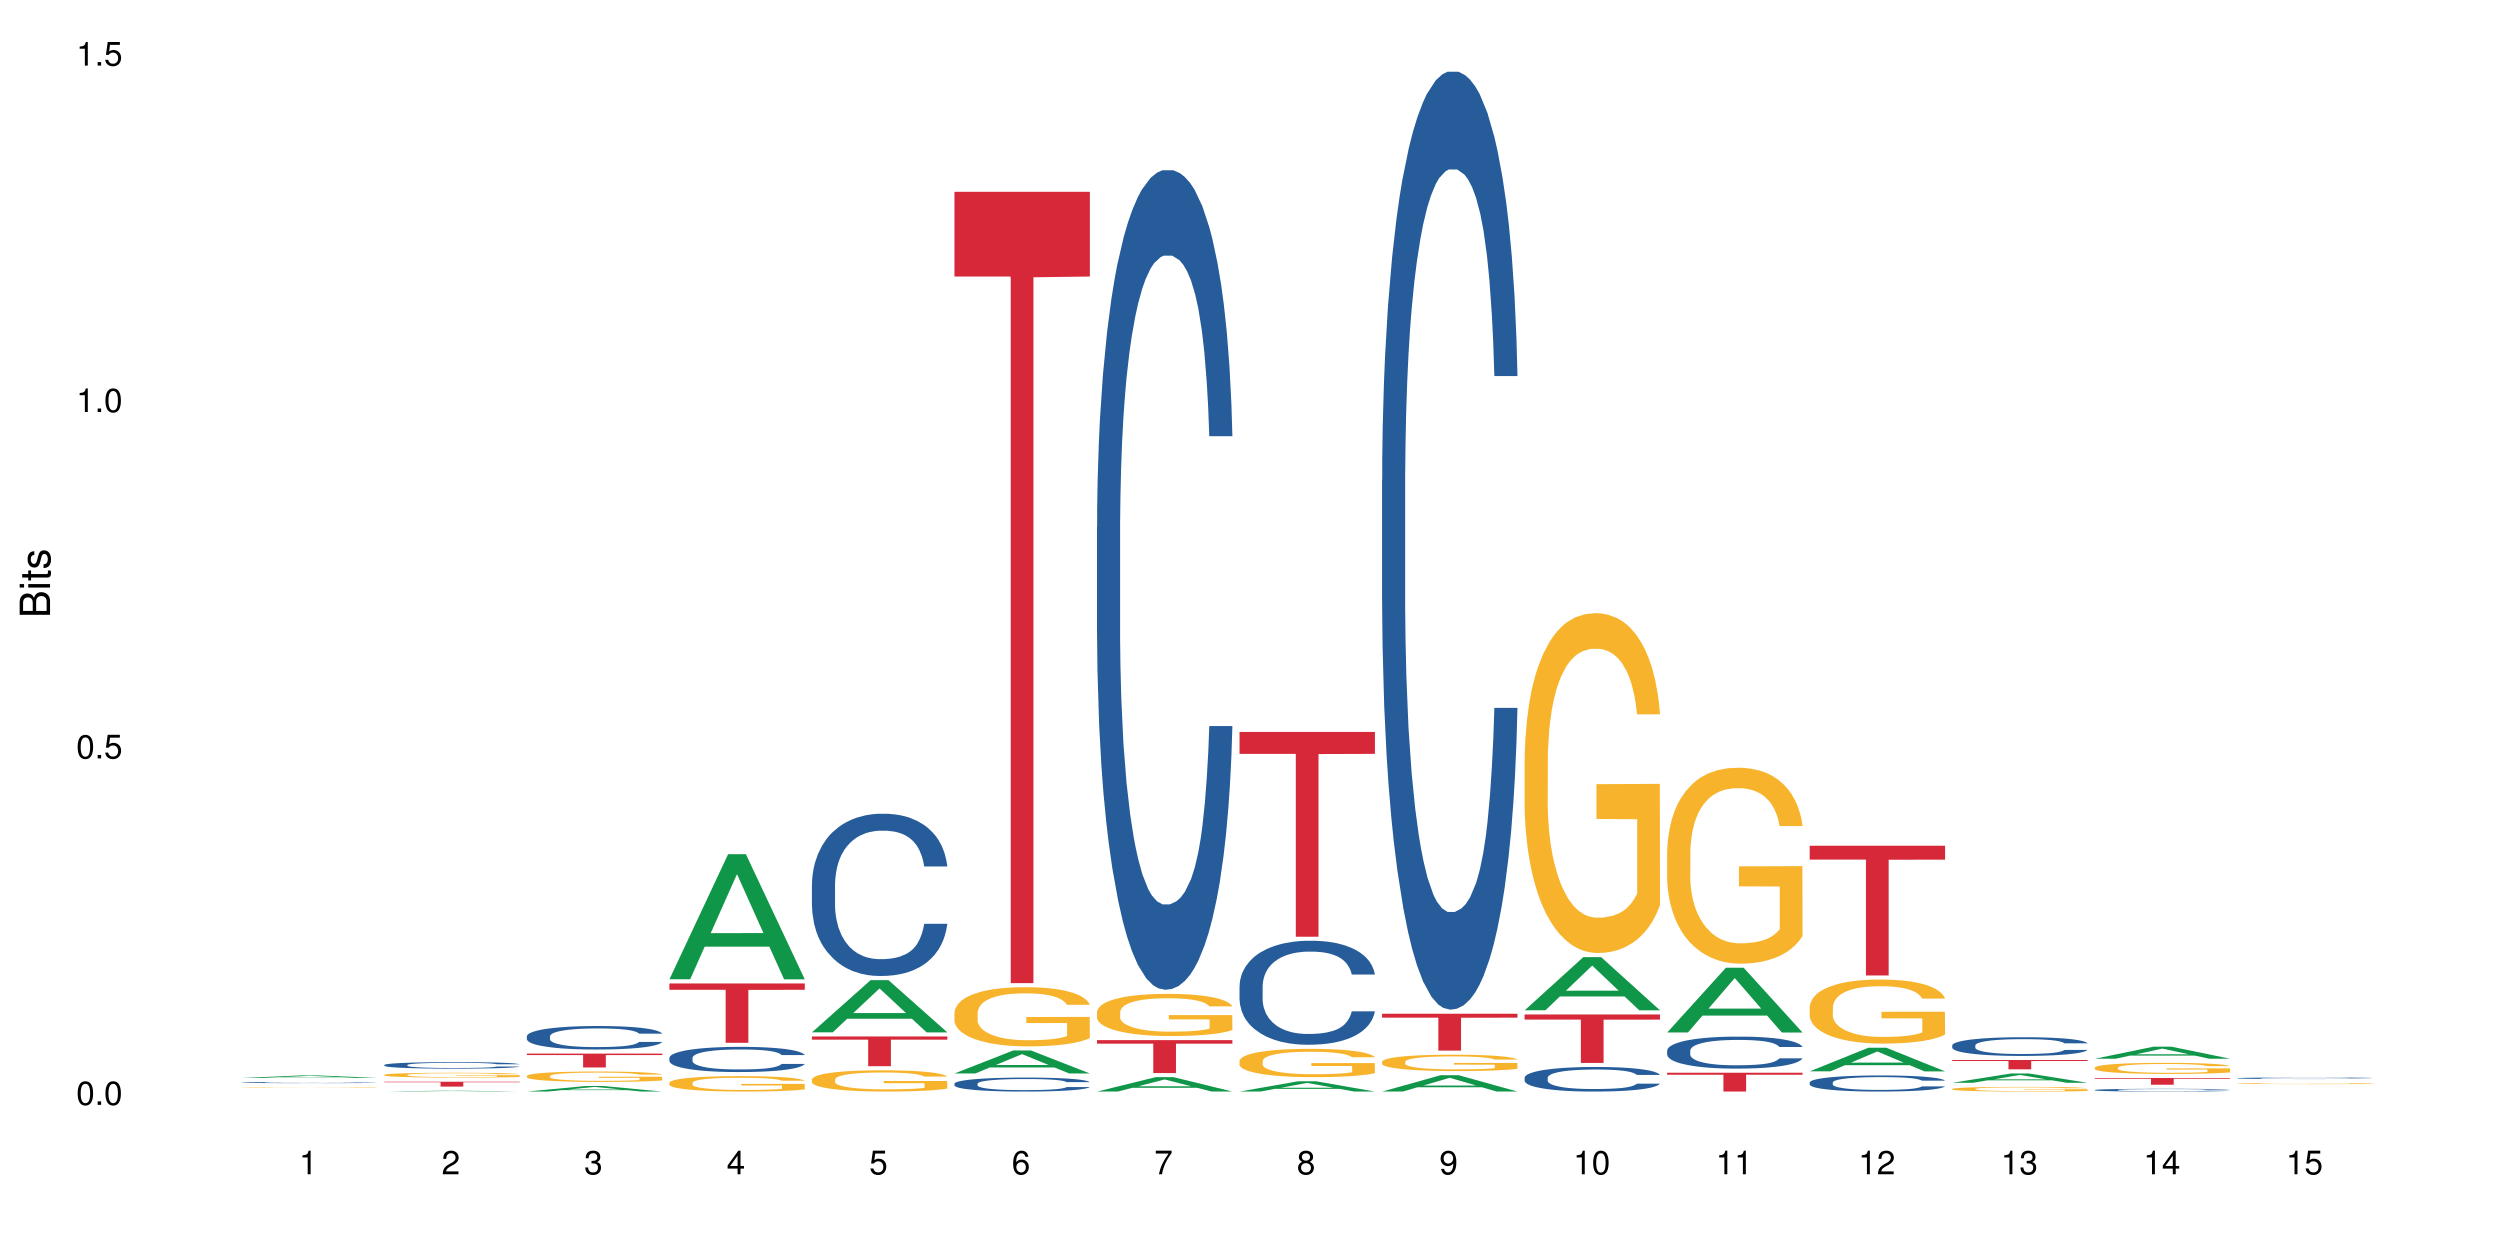 <?xml version="1.0" encoding="UTF-8"?>
<svg xmlns="http://www.w3.org/2000/svg" xmlns:xlink="http://www.w3.org/1999/xlink" width="720pt" height="360pt" viewBox="0 0 720 360" version="1.1">
<defs>
<g>
<symbol overflow="visible" id="glyph0-0">
<path style="stroke:none;" d=""/>
</symbol>
<symbol overflow="visible" id="glyph0-1">
<path style="stroke:none;" d="M 2.641 -6.797 C 2 -6.797 1.422 -6.531 1.078 -6.047 C 0.641 -5.453 0.406 -4.547 0.406 -3.297 C 0.406 -1 1.188 0.219 2.641 0.219 C 4.078 0.219 4.859 -1 4.859 -3.234 C 4.859 -4.562 4.656 -5.438 4.203 -6.047 C 3.844 -6.531 3.281 -6.797 2.641 -6.797 Z M 2.641 -6.047 C 3.547 -6.047 4 -5.125 4 -3.312 C 4 -1.375 3.562 -0.484 2.625 -0.484 C 1.734 -0.484 1.281 -1.422 1.281 -3.281 C 1.281 -5.141 1.734 -6.047 2.641 -6.047 Z M 2.641 -6.047 "/>
</symbol>
<symbol overflow="visible" id="glyph0-2">
<path style="stroke:none;" d="M 1.828 -1 L 0.828 -1 L 0.828 0 L 1.828 0 Z M 1.828 -1 "/>
</symbol>
<symbol overflow="visible" id="glyph0-3">
<path style="stroke:none;" d="M 4.562 -6.797 L 1.062 -6.797 L 0.547 -3.094 L 1.328 -3.094 C 1.719 -3.562 2.047 -3.734 2.578 -3.734 C 3.484 -3.734 4.062 -3.109 4.062 -2.094 C 4.062 -1.125 3.484 -0.531 2.578 -0.531 C 1.828 -0.531 1.375 -0.906 1.188 -1.672 L 0.328 -1.672 C 0.453 -1.109 0.547 -0.844 0.75 -0.594 C 1.125 -0.078 1.828 0.219 2.594 0.219 C 3.969 0.219 4.922 -0.781 4.922 -2.219 C 4.922 -3.562 4.031 -4.484 2.719 -4.484 C 2.25 -4.484 1.859 -4.359 1.469 -4.062 L 1.734 -5.969 L 4.562 -5.969 Z M 4.562 -6.797 "/>
</symbol>
<symbol overflow="visible" id="glyph0-4">
<path style="stroke:none;" d="M 2.484 -4.844 L 2.484 0 L 3.328 0 L 3.328 -6.797 L 2.766 -6.797 C 2.469 -5.75 2.281 -5.609 0.984 -5.453 L 0.984 -4.844 Z M 2.484 -4.844 "/>
</symbol>
<symbol overflow="visible" id="glyph0-5">
<path style="stroke:none;" d="M 4.859 -0.828 L 1.281 -0.828 C 1.359 -1.391 1.672 -1.75 2.5 -2.234 L 3.469 -2.75 C 4.406 -3.266 4.906 -3.969 4.906 -4.812 C 4.906 -5.375 4.672 -5.906 4.266 -6.266 C 3.859 -6.625 3.375 -6.797 2.719 -6.797 C 1.859 -6.797 1.219 -6.5 0.844 -5.922 C 0.609 -5.562 0.5 -5.125 0.484 -4.438 L 1.328 -4.438 C 1.359 -4.906 1.406 -5.188 1.531 -5.406 C 1.75 -5.812 2.188 -6.062 2.703 -6.062 C 3.469 -6.062 4.031 -5.516 4.031 -4.781 C 4.031 -4.25 3.719 -3.797 3.125 -3.438 L 2.234 -2.938 C 0.812 -2.141 0.406 -1.5 0.328 0 L 4.859 0 Z M 4.859 -0.828 "/>
</symbol>
<symbol overflow="visible" id="glyph0-6">
<path style="stroke:none;" d="M 2.125 -3.125 L 2.578 -3.125 C 3.516 -3.125 3.984 -2.703 3.984 -1.891 C 3.984 -1.031 3.469 -0.531 2.578 -0.531 C 1.656 -0.531 1.203 -0.984 1.156 -1.969 L 0.312 -1.969 C 0.344 -1.422 0.438 -1.078 0.609 -0.766 C 0.953 -0.109 1.625 0.219 2.547 0.219 C 3.953 0.219 4.859 -0.609 4.859 -1.906 C 4.859 -2.766 4.516 -3.25 3.703 -3.516 C 4.344 -3.766 4.656 -4.25 4.656 -4.938 C 4.656 -6.109 3.875 -6.797 2.578 -6.797 C 1.203 -6.797 0.484 -6.047 0.453 -4.609 L 1.297 -4.609 C 1.312 -5.016 1.344 -5.25 1.453 -5.453 C 1.641 -5.828 2.062 -6.062 2.594 -6.062 C 3.344 -6.062 3.797 -5.625 3.797 -4.906 C 3.797 -4.422 3.609 -4.141 3.25 -3.984 C 3.016 -3.891 2.719 -3.844 2.125 -3.844 Z M 2.125 -3.125 "/>
</symbol>
<symbol overflow="visible" id="glyph0-7">
<path style="stroke:none;" d="M 3.141 -1.625 L 3.141 0 L 3.984 0 L 3.984 -1.625 L 4.984 -1.625 L 4.984 -2.391 L 3.984 -2.391 L 3.984 -6.797 L 3.359 -6.797 L 0.266 -2.516 L 0.266 -1.625 Z M 3.141 -2.391 L 1 -2.391 L 3.141 -5.359 Z M 3.141 -2.391 "/>
</symbol>
<symbol overflow="visible" id="glyph0-8">
<path style="stroke:none;" d="M 4.781 -5.031 C 4.609 -6.141 3.891 -6.797 2.844 -6.797 C 2.094 -6.797 1.422 -6.438 1.031 -5.828 C 0.609 -5.172 0.406 -4.344 0.406 -3.094 C 0.406 -1.953 0.578 -1.234 0.984 -0.625 C 1.359 -0.078 1.953 0.219 2.703 0.219 C 3.984 0.219 4.922 -0.734 4.922 -2.078 C 4.922 -3.344 4.062 -4.234 2.844 -4.234 C 2.172 -4.234 1.641 -3.969 1.281 -3.469 C 1.281 -5.125 1.828 -6.047 2.797 -6.047 C 3.391 -6.047 3.797 -5.672 3.938 -5.031 Z M 2.734 -3.484 C 3.547 -3.484 4.062 -2.922 4.062 -2 C 4.062 -1.156 3.484 -0.531 2.703 -0.531 C 1.922 -0.531 1.328 -1.188 1.328 -2.047 C 1.328 -2.891 1.906 -3.484 2.734 -3.484 Z M 2.734 -3.484 "/>
</symbol>
<symbol overflow="visible" id="glyph0-9">
<path style="stroke:none;" d="M 4.984 -6.797 L 0.438 -6.797 L 0.438 -5.969 L 4.109 -5.969 C 2.5 -3.656 1.828 -2.234 1.328 0 L 2.219 0 C 2.594 -2.172 3.453 -4.047 4.984 -6.094 Z M 4.984 -6.797 "/>
</symbol>
<symbol overflow="visible" id="glyph0-10">
<path style="stroke:none;" d="M 3.75 -3.578 C 4.453 -4 4.688 -4.344 4.688 -4.984 C 4.688 -6.047 3.844 -6.797 2.641 -6.797 C 1.438 -6.797 0.594 -6.047 0.594 -4.984 C 0.594 -4.359 0.828 -4.016 1.516 -3.578 C 0.734 -3.203 0.359 -2.641 0.359 -1.891 C 0.359 -0.641 1.297 0.219 2.641 0.219 C 3.984 0.219 4.922 -0.641 4.922 -1.875 C 4.922 -2.641 4.531 -3.203 3.75 -3.578 Z M 2.641 -6.047 C 3.359 -6.047 3.812 -5.625 3.812 -4.969 C 3.812 -4.344 3.344 -3.922 2.641 -3.922 C 1.922 -3.922 1.453 -4.344 1.453 -4.984 C 1.453 -5.625 1.922 -6.047 2.641 -6.047 Z M 2.641 -3.203 C 3.484 -3.203 4.062 -2.672 4.062 -1.875 C 4.062 -1.062 3.484 -0.531 2.625 -0.531 C 1.797 -0.531 1.219 -1.078 1.219 -1.875 C 1.219 -2.672 1.797 -3.203 2.641 -3.203 Z M 2.641 -3.203 "/>
</symbol>
<symbol overflow="visible" id="glyph0-11">
<path style="stroke:none;" d="M 0.516 -1.547 C 0.672 -0.438 1.406 0.219 2.438 0.219 C 3.188 0.219 3.859 -0.141 4.266 -0.75 C 4.688 -1.406 4.891 -2.25 4.891 -3.484 C 4.891 -4.625 4.703 -5.359 4.312 -5.953 C 3.938 -6.5 3.344 -6.797 2.594 -6.797 C 1.297 -6.797 0.359 -5.844 0.359 -4.516 C 0.359 -3.25 1.234 -2.344 2.453 -2.344 C 3.094 -2.344 3.562 -2.578 4.016 -3.109 C 4 -1.453 3.469 -0.531 2.5 -0.531 C 1.906 -0.531 1.484 -0.906 1.359 -1.547 Z M 2.578 -6.062 C 3.375 -6.062 3.969 -5.406 3.969 -4.531 C 3.969 -3.688 3.375 -3.094 2.547 -3.094 C 1.734 -3.094 1.234 -3.672 1.234 -4.578 C 1.234 -5.438 1.797 -6.062 2.578 -6.062 Z M 2.578 -6.062 "/>
</symbol>
<symbol overflow="visible" id="glyph1-0">
<path style="stroke:none;" d=""/>
</symbol>
<symbol overflow="visible" id="glyph1-1">
<path style="stroke:none;" d="M 0 -0.953 L 0 -4.891 C 0 -5.719 -0.234 -6.344 -0.734 -6.797 C -1.188 -7.234 -1.812 -7.469 -2.5 -7.469 C -3.547 -7.469 -4.188 -7 -4.625 -5.875 C -4.984 -6.672 -5.641 -7.094 -6.531 -7.094 C -7.156 -7.094 -7.734 -6.859 -8.141 -6.391 C -8.562 -5.938 -8.75 -5.344 -8.75 -4.5 L -8.75 -0.953 Z M -4.984 -2.062 L -7.766 -2.062 L -7.766 -4.219 C -7.766 -4.844 -7.688 -5.203 -7.453 -5.5 C -7.219 -5.812 -6.859 -5.969 -6.375 -5.969 C -5.906 -5.969 -5.531 -5.812 -5.297 -5.5 C -5.062 -5.203 -4.984 -4.844 -4.984 -4.219 Z M -0.984 -2.062 L -4 -2.062 L -4 -4.781 C -4 -5.328 -3.859 -5.688 -3.578 -5.953 C -3.297 -6.219 -2.922 -6.359 -2.484 -6.359 C -2.062 -6.359 -1.688 -6.219 -1.406 -5.953 C -1.109 -5.688 -0.984 -5.328 -0.984 -4.781 Z M -0.984 -2.062 "/>
</symbol>
<symbol overflow="visible" id="glyph1-2">
<path style="stroke:none;" d="M -6.281 -1.797 L -6.281 -0.797 L 0 -0.797 L 0 -1.797 Z M -8.75 -1.797 L -8.75 -0.797 L -7.484 -0.797 L -7.484 -1.797 Z M -8.75 -1.797 "/>
</symbol>
<symbol overflow="visible" id="glyph1-3">
<path style="stroke:none;" d="M -6.281 -3.047 L -6.281 -2.016 L -8.016 -2.016 L -8.016 -1.016 L -6.281 -1.016 L -6.281 -0.172 L -5.469 -0.172 L -5.469 -1.016 L -0.719 -1.016 C -0.078 -1.016 0.281 -1.453 0.281 -2.234 C 0.281 -2.469 0.25 -2.719 0.188 -3.047 L -0.641 -3.047 C -0.609 -2.922 -0.594 -2.766 -0.594 -2.562 C -0.594 -2.141 -0.719 -2.016 -1.156 -2.016 L -5.469 -2.016 L -5.469 -3.047 Z M -6.281 -3.047 "/>
</symbol>
<symbol overflow="visible" id="glyph1-4">
<path style="stroke:none;" d="M -4.531 -5.25 C -5.766 -5.25 -6.469 -4.422 -6.469 -2.969 C -6.469 -1.516 -5.719 -0.562 -4.547 -0.562 C -3.562 -0.562 -3.094 -1.062 -2.734 -2.562 L -2.516 -3.484 C -2.344 -4.188 -2.094 -4.469 -1.625 -4.469 C -1.047 -4.469 -0.641 -3.875 -0.641 -3 C -0.641 -2.453 -0.797 -2 -1.062 -1.75 C -1.25 -1.594 -1.422 -1.531 -1.875 -1.469 L -1.875 -0.406 C -0.422 -0.453 0.281 -1.266 0.281 -2.922 C 0.281 -4.5 -0.5 -5.516 -1.719 -5.516 C -2.656 -5.516 -3.172 -4.984 -3.469 -3.734 L -3.703 -2.766 C -3.891 -1.953 -4.156 -1.609 -4.594 -1.609 C -5.172 -1.609 -5.547 -2.125 -5.547 -2.938 C -5.547 -3.75 -5.203 -4.172 -4.531 -4.203 Z M -4.531 -5.25 "/>
</symbol>
</g>
</defs>
<g id="surface54834">
<rect x="0" y="0" width="720" height="360" style="fill:rgb(100%,100%,100%);fill-opacity:1;stroke:none;"/>
<path style=" stroke:none;fill-rule:nonzero;fill:rgb(6.275%,58.824%,28.235%);fill-opacity:1;" d="M 69.629 310.445 L 69.672 310.445 L 86.547 309.723 L 91.672 309.723 L 108.629 310.445 L 102.668 310.445 L 98.418 310.258 L 79.797 310.258 L 75.629 310.445 L 69.629 310.445 L 81.586 310.18 L 96.711 310.18 L 89.172 309.84 L 89.086 309.84 L 89.004 309.844 L 81.547 310.18 L 81.586 310.18 Z M 69.629 310.445 "/>
<path style=" stroke:none;fill-rule:nonzero;fill:rgb(14.51%,36.078%,60%);fill-opacity:1;" d="M 69.629 311.766 L 69.676 311.766 L 69.676 311.758 L 69.82 311.746 L 70.484 311.723 L 71.34 311.707 L 72.531 311.691 L 73.766 311.676 L 74.672 311.668 L 75.48 311.664 L 77.332 311.652 L 78.523 311.648 L 79.809 311.641 L 81.375 311.637 L 82.52 311.633 L 85.086 311.629 L 86.988 311.629 L 88.461 311.625 L 91.648 311.625 L 93.551 311.629 L 94.93 311.629 L 96.453 311.633 L 97.738 311.633 L 99.973 311.641 L 101.969 311.648 L 102.871 311.652 L 104.301 311.664 L 105.395 311.672 L 106.156 311.68 L 107.012 311.691 L 107.77 311.703 L 108.344 311.719 L 108.629 311.73 L 101.969 311.73 L 101.637 311.719 L 101.258 311.711 L 100.543 311.699 L 99.828 311.691 L 98.832 311.68 L 97.926 311.676 L 96.691 311.668 L 95.598 311.668 L 94.453 311.664 L 93.359 311.66 L 87.938 311.66 L 86.086 311.664 L 85.086 311.664 L 83.66 311.668 L 82.66 311.672 L 81.473 311.68 L 80.664 311.684 L 79.664 311.691 L 78.949 311.699 L 78.141 311.707 L 77.668 311.715 L 77.238 311.723 L 76.859 311.734 L 76.574 311.742 L 76.383 311.754 L 76.289 311.766 L 76.289 311.809 L 76.383 311.82 L 76.621 311.832 L 77.238 311.852 L 78.141 311.867 L 79.188 311.879 L 80.188 311.887 L 80.758 311.891 L 81.52 311.895 L 82.707 311.902 L 84.422 311.906 L 85.418 311.91 L 86.941 311.914 L 92.457 311.914 L 93.695 311.91 L 94.977 311.91 L 96.738 311.902 L 97.832 311.898 L 98.781 311.895 L 99.496 311.887 L 99.973 311.883 L 100.684 311.875 L 101.258 311.863 L 101.684 311.855 L 101.969 311.844 L 108.629 311.844 L 108.344 311.855 L 107.914 311.867 L 107.484 311.875 L 106.82 311.887 L 106.059 311.895 L 104.965 311.906 L 104.062 311.914 L 102.871 311.918 L 101.777 311.926 L 100.59 311.93 L 98.832 311.938 L 97.688 311.938 L 96.453 311.941 L 94.977 311.945 L 91.125 311.945 L 89.27 311.949 L 87.273 311.945 L 85.801 311.945 L 83.848 311.941 L 81.426 311.938 L 79.664 311.934 L 78.285 311.926 L 77.098 311.922 L 75.766 311.914 L 74.051 311.898 L 73.008 311.891 L 72.293 311.883 L 71.484 311.871 L 70.914 311.859 L 70.246 311.844 L 69.773 311.824 L 69.629 311.809 Z M 69.629 311.766 "/>
<path style=" stroke:none;fill-rule:nonzero;fill:rgb(96.863%,70.196%,16.863%);fill-opacity:1;" d="M 69.629 313.191 L 69.676 313.191 L 69.676 313.188 L 69.867 313.18 L 70.344 313.172 L 70.961 313.164 L 71.625 313.16 L 72.055 313.156 L 72.77 313.152 L 73.387 313.152 L 74.957 313.145 L 76.953 313.141 L 78.047 313.137 L 79.285 313.133 L 81.043 313.133 L 81.852 313.129 L 87.133 313.129 L 90.223 313.125 L 91.648 313.129 L 97.785 313.129 L 98.973 313.133 L 100.211 313.133 L 101.73 313.137 L 103.16 313.141 L 105.441 313.148 L 106.391 313.152 L 107.199 313.156 L 107.914 313.16 L 108.344 313.168 L 108.629 313.172 L 102.016 313.172 L 101.637 313.168 L 101.207 313.164 L 100.496 313.156 L 99.781 313.156 L 99.066 313.152 L 97.738 313.148 L 96.594 313.148 L 95.168 313.145 L 92.219 313.145 L 91.27 313.141 L 88.746 313.141 L 86.465 313.145 L 84.184 313.145 L 82.852 313.148 L 81.566 313.148 L 80.141 313.156 L 79.188 313.156 L 78.664 313.16 L 78 313.164 L 77.523 313.168 L 77 313.172 L 76.715 313.18 L 76.336 313.188 L 76.289 313.211 L 76.43 313.215 L 76.715 313.223 L 77.098 313.227 L 78.238 313.234 L 79.234 313.242 L 80.094 313.246 L 80.758 313.246 L 82.043 313.25 L 82.566 313.25 L 83.801 313.254 L 85.086 313.258 L 98.07 313.258 L 98.879 313.254 L 100.59 313.254 L 101.258 313.25 L 102.062 313.25 L 102.062 313.215 L 90.316 313.215 L 90.316 313.199 L 108.578 313.199 L 108.629 313.254 L 107.629 313.258 L 106.391 313.262 L 105.203 313.262 L 103.965 313.266 L 102.207 313.27 L 100.781 313.27 L 98.594 313.273 L 84.754 313.273 L 83.23 313.27 L 81.711 313.27 L 79.809 313.266 L 78.57 313.266 L 77.285 313.262 L 76.004 313.258 L 74.859 313.254 L 74.102 313.25 L 73.34 313.25 L 72.531 313.242 L 71.77 313.238 L 71.199 313.234 L 70.676 313.23 L 70.297 313.227 L 69.723 313.215 L 69.629 313.211 Z M 69.629 313.191 "/>
<path style=" stroke:none;fill-rule:nonzero;fill:rgb(6.275%,58.824%,28.235%);fill-opacity:1;" d="M 110.68 314.371 L 110.723 314.371 L 127.598 314.117 L 132.719 314.117 L 149.68 314.371 L 143.719 314.371 L 139.469 314.305 L 120.848 314.305 L 116.68 314.371 L 110.68 314.371 L 122.637 314.277 L 137.762 314.277 L 130.223 314.156 L 130.055 314.156 L 122.598 314.277 L 122.637 314.277 Z M 110.68 314.371 "/>
<path style=" stroke:none;fill-rule:nonzero;fill:rgb(14.51%,36.078%,60%);fill-opacity:1;" d="M 110.68 306.711 L 110.727 306.711 L 110.727 306.668 L 110.871 306.602 L 111.203 306.52 L 111.535 306.465 L 112.391 306.363 L 113.582 306.266 L 114.816 306.188 L 115.723 306.145 L 116.531 306.109 L 118.383 306.047 L 119.574 306.012 L 120.859 305.984 L 122.426 305.957 L 123.57 305.938 L 126.137 305.91 L 128.039 305.898 L 129.512 305.895 L 132.699 305.895 L 134.602 305.898 L 135.98 305.91 L 137.504 305.922 L 138.789 305.938 L 141.023 305.977 L 143.02 306.023 L 143.922 306.051 L 145.352 306.105 L 146.445 306.156 L 147.207 306.199 L 148.062 306.266 L 148.82 306.344 L 149.395 306.43 L 149.68 306.504 L 143.02 306.504 L 142.688 306.434 L 142.305 306.383 L 141.594 306.312 L 140.879 306.262 L 139.883 306.211 L 138.977 306.18 L 137.742 306.145 L 136.648 306.125 L 135.504 306.109 L 134.41 306.098 L 132.32 306.09 L 129.895 306.09 L 128.988 306.094 L 127.137 306.105 L 126.137 306.117 L 124.711 306.141 L 123.711 306.164 L 122.523 306.199 L 121.715 306.227 L 120.715 306.273 L 120 306.312 L 119.191 306.371 L 118.719 306.414 L 118.289 306.461 L 117.91 306.516 L 117.625 306.578 L 117.434 306.641 L 117.34 306.703 L 117.34 306.969 L 117.434 307.031 L 117.672 307.102 L 118.289 307.207 L 119.191 307.301 L 120.238 307.371 L 121.238 307.422 L 121.809 307.445 L 122.57 307.473 L 123.758 307.508 L 125.473 307.543 L 126.469 307.559 L 127.992 307.57 L 129.562 307.578 L 131.652 307.578 L 133.508 307.57 L 134.746 307.562 L 136.027 307.547 L 137.789 307.52 L 138.883 307.492 L 139.832 307.457 L 140.547 307.426 L 141.023 307.398 L 141.734 307.344 L 142.305 307.285 L 142.734 307.227 L 143.02 307.168 L 149.68 307.168 L 149.395 307.238 L 148.965 307.305 L 148.535 307.355 L 147.871 307.414 L 147.109 307.469 L 146.016 307.527 L 145.113 307.566 L 143.922 307.609 L 142.828 307.645 L 141.641 307.672 L 139.883 307.707 L 138.738 307.723 L 137.504 307.738 L 136.027 307.754 L 134.176 307.766 L 132.176 307.773 L 130.32 307.773 L 128.324 307.77 L 126.852 307.762 L 124.898 307.746 L 122.473 307.715 L 120.715 307.684 L 119.336 307.652 L 118.148 307.617 L 116.816 307.57 L 115.102 307.496 L 114.059 307.438 L 113.344 307.387 L 112.535 307.32 L 111.965 307.262 L 111.297 307.164 L 110.824 307.043 L 110.68 306.949 Z M 110.68 306.711 "/>
<path style=" stroke:none;fill-rule:nonzero;fill:rgb(96.863%,70.196%,16.863%);fill-opacity:1;" d="M 110.68 309.555 L 110.727 309.551 L 110.727 309.527 L 110.918 309.469 L 111.395 309.391 L 112.012 309.324 L 112.676 309.273 L 113.105 309.246 L 113.82 309.207 L 114.438 309.18 L 116.008 309.121 L 118.004 309.066 L 119.098 309.047 L 120.336 309.023 L 122.094 309 L 122.902 308.988 L 125.375 308.969 L 128.18 308.957 L 131.273 308.953 L 132.699 308.953 L 134.648 308.961 L 137.312 308.973 L 138.836 308.984 L 140.023 309 L 141.262 309.016 L 142.781 309.043 L 144.207 309.07 L 145.352 309.102 L 146.492 309.141 L 147.441 309.184 L 148.25 309.227 L 148.965 309.281 L 149.395 309.324 L 149.68 309.371 L 143.066 309.371 L 142.688 309.324 L 142.258 309.289 L 141.547 309.25 L 140.832 309.219 L 140.117 309.195 L 138.789 309.16 L 137.645 309.141 L 136.219 309.121 L 134.84 309.109 L 133.27 309.102 L 129.797 309.102 L 127.516 309.109 L 126.184 309.121 L 125.234 309.129 L 123.902 309.148 L 123.094 309.164 L 122.617 309.176 L 121.191 309.215 L 120.238 309.25 L 119.715 309.273 L 119.051 309.312 L 118.574 309.348 L 118.051 309.398 L 117.766 309.438 L 117.387 309.523 L 117.34 309.754 L 117.48 309.805 L 117.766 309.855 L 118.148 309.902 L 118.719 309.949 L 119.289 309.988 L 120.285 310.039 L 121.145 310.07 L 121.809 310.094 L 123.094 310.129 L 123.617 310.137 L 124.852 310.16 L 126.137 310.18 L 127.707 310.195 L 128.895 310.203 L 130.797 310.207 L 133.223 310.207 L 136.078 310.203 L 137.883 310.191 L 139.121 310.18 L 139.93 310.172 L 140.926 310.156 L 141.641 310.145 L 142.305 310.129 L 143.113 310.109 L 143.113 309.805 L 131.367 309.801 L 131.367 309.66 L 149.629 309.656 L 149.68 310.156 L 148.68 310.191 L 147.441 310.227 L 146.254 310.25 L 145.016 310.273 L 143.258 310.297 L 141.832 310.312 L 139.645 310.332 L 137.645 310.344 L 135.555 310.352 L 133.699 310.355 L 131.512 310.355 L 129.562 310.352 L 127.469 310.344 L 125.805 310.336 L 124.281 310.32 L 122.762 310.305 L 120.859 310.277 L 119.621 310.258 L 118.336 310.23 L 117.055 310.199 L 115.91 310.164 L 115.152 310.137 L 114.391 310.105 L 113.582 310.066 L 112.82 310.023 L 112.25 309.984 L 111.727 309.938 L 111.348 309.898 L 110.965 309.84 L 110.773 309.793 L 110.68 309.754 Z M 110.68 309.555 "/>
<path style=" stroke:none;fill-rule:nonzero;fill:rgb(83.922%,15.686%,22.353%);fill-opacity:1;" d="M 110.68 311.535 L 149.68 311.535 L 149.68 311.684 L 133.426 311.688 L 133.426 312.938 L 126.887 312.938 L 126.887 311.688 L 126.793 311.684 L 110.68 311.684 Z M 110.68 311.535 "/>
<path style=" stroke:none;fill-rule:nonzero;fill:rgb(6.275%,58.824%,28.235%);fill-opacity:1;" d="M 151.73 314.371 L 151.773 314.367 L 168.648 312.77 L 173.77 312.77 L 190.73 314.371 L 184.77 314.371 L 180.52 313.953 L 161.898 313.953 L 157.73 314.371 L 151.73 314.371 L 163.688 313.781 L 178.812 313.777 L 171.27 313.031 L 171.188 313.031 L 171.105 313.035 L 163.648 313.777 L 163.688 313.781 Z M 151.73 314.371 "/>
<path style=" stroke:none;fill-rule:nonzero;fill:rgb(14.51%,36.078%,60%);fill-opacity:1;" d="M 151.73 298.438 L 151.777 298.434 L 151.777 298.285 L 151.922 298.047 L 152.254 297.75 L 152.586 297.547 L 153.441 297.184 L 154.633 296.832 L 155.867 296.559 L 156.773 296.398 L 157.582 296.273 L 159.434 296.047 L 160.625 295.93 L 161.91 295.824 L 163.477 295.719 L 164.617 295.656 L 167.188 295.559 L 169.09 295.516 L 170.562 295.496 L 173.75 295.496 L 175.652 295.52 L 177.031 295.551 L 178.555 295.602 L 179.84 295.656 L 182.074 295.793 L 184.07 295.965 L 184.973 296.062 L 186.402 296.258 L 187.496 296.441 L 188.254 296.602 L 189.113 296.832 L 189.871 297.109 L 190.445 297.426 L 190.73 297.691 L 184.07 297.691 L 183.738 297.441 L 183.355 297.25 L 182.645 296.996 L 181.93 296.82 L 180.934 296.641 L 180.027 296.523 L 178.793 296.406 L 177.699 296.332 L 176.555 296.273 L 175.461 296.238 L 173.371 296.199 L 170.945 296.199 L 170.039 296.211 L 168.188 296.262 L 167.188 296.305 L 165.762 296.391 L 164.762 296.473 L 163.574 296.598 L 162.766 296.699 L 161.766 296.863 L 161.051 297.004 L 160.242 297.207 L 159.77 297.363 L 159.34 297.535 L 158.961 297.738 L 158.676 297.957 L 158.484 298.184 L 158.391 298.406 L 158.391 299.367 L 158.484 299.59 L 158.723 299.848 L 159.34 300.227 L 160.242 300.551 L 161.289 300.812 L 162.289 300.996 L 162.859 301.082 L 163.621 301.184 L 164.809 301.305 L 166.52 301.43 L 167.52 301.48 L 169.043 301.527 L 170.613 301.555 L 172.703 301.555 L 174.559 301.527 L 175.797 301.5 L 177.078 301.449 L 178.84 301.344 L 179.934 301.246 L 180.883 301.129 L 181.598 301.008 L 182.074 300.91 L 182.785 300.719 L 183.355 300.508 L 183.785 300.293 L 184.07 300.082 L 190.73 300.082 L 190.445 300.328 L 190.016 300.57 L 189.586 300.75 L 188.922 300.965 L 188.16 301.156 L 187.066 301.375 L 186.164 301.516 L 184.973 301.672 L 183.879 301.789 L 182.691 301.895 L 180.934 302.016 L 179.789 302.078 L 178.555 302.137 L 177.078 302.184 L 175.227 302.227 L 173.227 302.254 L 171.371 302.258 L 169.375 302.246 L 167.902 302.223 L 165.949 302.164 L 163.523 302.055 L 161.766 301.938 L 160.387 301.82 L 159.199 301.695 L 157.867 301.527 L 156.152 301.258 L 155.105 301.047 L 154.395 300.875 L 153.586 300.633 L 153.016 300.418 L 152.348 300.07 L 151.875 299.633 L 151.73 299.293 Z M 151.73 298.438 "/>
<path style=" stroke:none;fill-rule:nonzero;fill:rgb(96.863%,70.196%,16.863%);fill-opacity:1;" d="M 151.73 309.883 L 151.777 309.879 L 151.777 309.824 L 151.969 309.699 L 152.445 309.531 L 153.062 309.391 L 153.727 309.285 L 154.156 309.227 L 154.871 309.145 L 155.488 309.082 L 157.059 308.961 L 159.055 308.848 L 160.148 308.797 L 161.387 308.75 L 163.145 308.699 L 163.953 308.68 L 166.426 308.637 L 169.23 308.609 L 172.324 308.602 L 173.75 308.602 L 175.699 308.613 L 178.363 308.645 L 179.887 308.672 L 181.074 308.699 L 182.312 308.734 L 183.832 308.789 L 185.258 308.855 L 186.402 308.922 L 187.543 309.004 L 188.492 309.09 L 189.301 309.184 L 190.016 309.301 L 190.445 309.395 L 190.73 309.492 L 184.117 309.492 L 183.738 309.395 L 183.309 309.32 L 182.598 309.23 L 181.883 309.164 L 181.168 309.113 L 179.84 309.043 L 178.695 309 L 177.27 308.961 L 175.891 308.938 L 174.32 308.922 L 173.371 308.914 L 170.848 308.914 L 168.566 308.934 L 167.234 308.957 L 166.285 308.977 L 164.953 309.02 L 164.145 309.051 L 163.668 309.074 L 162.242 309.156 L 161.289 309.234 L 160.766 309.285 L 160.102 309.367 L 159.625 309.441 L 159.102 309.551 L 158.816 309.633 L 158.438 309.82 L 158.391 310.309 L 158.531 310.414 L 158.816 310.527 L 159.199 310.625 L 159.77 310.727 L 160.34 310.809 L 161.336 310.914 L 162.195 310.984 L 162.859 311.031 L 164.145 311.105 L 164.668 311.129 L 165.902 311.18 L 167.188 311.215 L 168.758 311.25 L 169.945 311.266 L 171.848 311.281 L 174.273 311.281 L 177.129 311.262 L 178.934 311.242 L 180.172 311.219 L 180.98 311.199 L 181.977 311.172 L 182.691 311.145 L 183.355 311.113 L 184.164 311.066 L 184.164 310.414 L 172.418 310.41 L 172.418 310.105 L 190.68 310.102 L 190.73 311.172 L 189.73 311.242 L 188.492 311.316 L 187.305 311.371 L 186.066 311.418 L 184.309 311.469 L 182.883 311.5 L 180.695 311.539 L 178.695 311.562 L 176.605 311.578 L 174.75 311.59 L 172.562 311.59 L 170.613 311.586 L 168.52 311.57 L 166.855 311.547 L 165.332 311.52 L 163.812 311.484 L 161.91 311.426 L 160.672 311.379 L 159.387 311.324 L 158.105 311.254 L 156.961 311.18 L 156.203 311.125 L 155.441 311.059 L 154.633 310.977 L 153.871 310.883 L 153.301 310.801 L 152.777 310.703 L 152.398 310.613 L 152.016 310.492 L 151.824 310.391 L 151.73 310.309 Z M 151.73 309.883 "/>
<path style=" stroke:none;fill-rule:nonzero;fill:rgb(83.922%,15.686%,22.353%);fill-opacity:1;" d="M 151.73 303.438 L 190.73 303.438 L 190.73 303.863 L 174.477 303.867 L 174.477 307.422 L 167.938 307.422 L 167.938 303.871 L 167.84 303.863 L 151.73 303.863 Z M 151.73 303.438 "/>
<path style=" stroke:none;fill-rule:nonzero;fill:rgb(6.275%,58.824%,28.235%);fill-opacity:1;" d="M 192.781 282.023 L 192.824 281.988 L 209.695 246.004 L 214.82 246.004 L 231.781 282.055 L 225.82 282.055 L 221.57 272.645 L 202.949 272.645 L 198.781 282.023 L 192.781 282.023 L 204.738 268.754 L 219.863 268.719 L 212.32 251.895 L 212.238 251.859 L 212.156 251.961 L 204.699 268.719 L 204.738 268.754 Z M 192.781 282.023 "/>
<path style=" stroke:none;fill-rule:nonzero;fill:rgb(14.51%,36.078%,60%);fill-opacity:1;" d="M 192.781 304.656 L 192.828 304.648 L 192.828 304.488 L 192.973 304.238 L 193.305 303.918 L 193.637 303.699 L 194.492 303.309 L 195.684 302.934 L 196.918 302.641 L 197.824 302.469 L 198.633 302.336 L 200.484 302.09 L 201.676 301.965 L 202.957 301.852 L 204.527 301.738 L 205.668 301.672 L 208.238 301.566 L 210.141 301.52 L 211.613 301.5 L 214.801 301.5 L 216.703 301.527 L 218.082 301.559 L 219.605 301.613 L 220.887 301.672 L 223.125 301.82 L 225.121 302.004 L 226.023 302.109 L 227.453 302.316 L 228.547 302.516 L 229.305 302.688 L 230.164 302.934 L 230.922 303.23 L 231.496 303.566 L 231.781 303.852 L 225.121 303.852 L 224.789 303.59 L 224.406 303.383 L 223.695 303.109 L 222.98 302.918 L 221.984 302.727 L 221.078 302.602 L 219.844 302.477 L 218.75 302.395 L 217.605 302.336 L 216.512 302.297 L 214.422 302.258 L 211.996 302.258 L 211.09 302.27 L 209.238 302.32 L 208.238 302.367 L 206.812 302.461 L 205.812 302.547 L 204.625 302.68 L 203.816 302.793 L 202.816 302.965 L 202.102 303.117 L 201.293 303.336 L 200.82 303.5 L 200.391 303.688 L 200.012 303.906 L 199.727 304.137 L 199.535 304.383 L 199.441 304.621 L 199.441 305.648 L 199.535 305.887 L 199.773 306.168 L 200.391 306.57 L 201.293 306.922 L 202.34 307.199 L 203.34 307.398 L 203.91 307.492 L 204.672 307.598 L 205.859 307.73 L 207.57 307.863 L 208.57 307.914 L 210.094 307.969 L 211.664 307.996 L 213.754 307.996 L 215.609 307.969 L 216.848 307.938 L 218.129 307.883 L 219.891 307.77 L 220.984 307.664 L 221.934 307.539 L 222.648 307.41 L 223.125 307.305 L 223.836 307.102 L 224.406 306.875 L 224.836 306.645 L 225.121 306.418 L 231.781 306.418 L 231.496 306.684 L 231.066 306.941 L 230.637 307.133 L 229.973 307.367 L 229.211 307.57 L 228.117 307.805 L 227.215 307.957 L 226.023 308.121 L 224.93 308.246 L 223.742 308.359 L 221.984 308.492 L 220.84 308.559 L 219.605 308.617 L 218.129 308.672 L 216.277 308.719 L 214.277 308.742 L 212.422 308.75 L 210.426 308.738 L 208.953 308.711 L 207 308.652 L 204.574 308.531 L 202.816 308.406 L 201.438 308.281 L 200.25 308.148 L 198.918 307.969 L 197.203 307.676 L 196.156 307.453 L 195.445 307.266 L 194.637 307.008 L 194.066 306.777 L 193.398 306.406 L 192.926 305.934 L 192.781 305.57 Z M 192.781 304.656 "/>
<path style=" stroke:none;fill-rule:nonzero;fill:rgb(96.863%,70.196%,16.863%);fill-opacity:1;" d="M 192.781 311.832 L 192.828 311.828 L 192.828 311.746 L 193.02 311.566 L 193.496 311.312 L 194.113 311.105 L 194.777 310.945 L 195.207 310.859 L 195.922 310.738 L 196.539 310.648 L 198.109 310.465 L 200.105 310.297 L 201.199 310.223 L 202.438 310.152 L 204.195 310.078 L 205.004 310.047 L 207.477 309.984 L 210.281 309.941 L 213.375 309.93 L 214.801 309.934 L 216.75 309.949 L 219.414 309.996 L 220.938 310.035 L 222.125 310.078 L 223.363 310.129 L 224.883 310.211 L 226.309 310.309 L 227.453 310.406 L 228.594 310.527 L 229.543 310.656 L 230.352 310.797 L 231.066 310.969 L 231.496 311.109 L 231.781 311.254 L 225.168 311.254 L 224.789 311.109 L 224.359 311 L 223.648 310.867 L 222.934 310.77 L 222.219 310.691 L 220.887 310.586 L 219.746 310.523 L 218.32 310.465 L 216.941 310.43 L 215.371 310.406 L 214.422 310.398 L 211.898 310.398 L 209.617 310.426 L 208.285 310.457 L 207.336 310.488 L 206.004 310.551 L 205.195 310.598 L 204.719 310.633 L 203.293 310.758 L 202.34 310.871 L 201.816 310.949 L 201.152 311.07 L 200.676 311.18 L 200.152 311.34 L 199.867 311.465 L 199.488 311.738 L 199.441 312.469 L 199.582 312.621 L 199.867 312.789 L 200.25 312.934 L 200.82 313.09 L 201.391 313.207 L 202.387 313.363 L 203.246 313.469 L 203.91 313.539 L 205.195 313.648 L 205.719 313.684 L 206.953 313.758 L 208.238 313.816 L 209.809 313.863 L 210.996 313.887 L 212.898 313.91 L 215.324 313.91 L 218.18 313.883 L 219.984 313.852 L 221.223 313.82 L 222.031 313.789 L 223.027 313.746 L 223.742 313.707 L 224.406 313.66 L 225.215 313.594 L 225.215 312.621 L 213.469 312.617 L 213.469 312.164 L 231.73 312.16 L 231.781 313.746 L 230.781 313.855 L 229.543 313.961 L 228.355 314.043 L 227.117 314.109 L 225.359 314.188 L 223.934 314.238 L 221.746 314.293 L 219.746 314.332 L 217.656 314.355 L 215.801 314.367 L 213.613 314.371 L 211.664 314.363 L 209.57 314.34 L 207.906 314.305 L 206.383 314.266 L 204.859 314.211 L 202.957 314.129 L 201.723 314.059 L 200.438 313.973 L 199.152 313.871 L 198.012 313.762 L 197.25 313.676 L 196.492 313.578 L 195.684 313.457 L 194.922 313.32 L 194.352 313.195 L 193.828 313.055 L 193.445 312.918 L 193.066 312.738 L 192.875 312.59 L 192.781 312.465 Z M 192.781 311.832 "/>
<path style=" stroke:none;fill-rule:nonzero;fill:rgb(83.922%,15.686%,22.353%);fill-opacity:1;" d="M 192.781 283.234 L 231.781 283.234 L 231.781 285.066 L 215.527 285.082 L 215.527 300.32 L 208.988 300.32 L 208.988 285.098 L 208.891 285.066 L 192.781 285.066 Z M 192.781 283.234 "/>
<path style=" stroke:none;fill-rule:nonzero;fill:rgb(6.275%,58.824%,28.235%);fill-opacity:1;" d="M 233.832 297.312 L 233.875 297.297 L 250.746 282.27 L 255.871 282.27 L 272.832 297.324 L 266.871 297.324 L 262.621 293.395 L 244 293.395 L 239.832 297.312 L 233.832 297.312 L 245.789 291.77 L 260.914 291.754 L 253.371 284.73 L 253.289 284.715 L 253.207 284.758 L 245.75 291.754 L 245.789 291.77 Z M 233.832 297.312 "/>
<path style=" stroke:none;fill-rule:nonzero;fill:rgb(14.51%,36.078%,60%);fill-opacity:1;" d="M 233.832 254.703 L 233.879 254.66 L 233.879 253.637 L 234.023 252.016 L 234.355 249.965 L 234.688 248.555 L 235.543 246.039 L 236.734 243.605 L 237.969 241.727 L 238.875 240.613 L 239.684 239.762 L 241.535 238.18 L 242.727 237.371 L 244.008 236.645 L 245.578 235.918 L 246.719 235.492 L 249.289 234.809 L 251.191 234.508 L 252.664 234.383 L 255.852 234.383 L 257.754 234.551 L 259.133 234.766 L 260.656 235.105 L 261.938 235.492 L 264.176 236.43 L 266.172 237.625 L 267.074 238.309 L 268.504 239.633 L 269.598 240.914 L 270.355 242.023 L 271.215 243.605 L 271.973 245.523 L 272.543 247.703 L 272.832 249.539 L 266.172 249.539 L 265.84 247.832 L 265.457 246.508 L 264.746 244.758 L 264.031 243.52 L 263.031 242.281 L 262.129 241.469 L 260.895 240.656 L 259.801 240.145 L 258.656 239.762 L 257.562 239.504 L 255.473 239.25 L 253.047 239.25 L 252.141 239.332 L 250.289 239.676 L 249.289 239.973 L 247.863 240.57 L 246.863 241.129 L 245.676 241.98 L 244.867 242.707 L 243.867 243.816 L 243.152 244.801 L 242.344 246.207 L 241.871 247.277 L 241.441 248.473 L 241.062 249.879 L 240.777 251.375 L 240.586 252.953 L 240.492 254.492 L 240.492 261.109 L 240.586 262.645 L 240.824 264.441 L 241.441 267.043 L 242.344 269.309 L 243.391 271.102 L 244.391 272.383 L 244.961 272.98 L 245.723 273.66 L 246.91 274.516 L 248.621 275.371 L 249.621 275.711 L 251.145 276.055 L 252.711 276.223 L 254.805 276.223 L 256.66 276.055 L 257.898 275.84 L 259.18 275.496 L 260.941 274.773 L 262.035 274.09 L 262.984 273.277 L 263.699 272.465 L 264.176 271.785 L 264.887 270.461 L 265.457 269.008 L 265.887 267.516 L 266.172 266.062 L 272.832 266.062 L 272.543 267.77 L 272.117 269.434 L 271.688 270.672 L 271.023 272.168 L 270.262 273.492 L 269.168 274.984 L 268.266 275.969 L 267.074 277.035 L 265.98 277.848 L 264.793 278.57 L 263.031 279.426 L 261.891 279.852 L 260.656 280.238 L 259.18 280.578 L 257.324 280.879 L 255.328 281.047 L 253.473 281.09 L 251.477 281.008 L 250.004 280.836 L 248.051 280.449 L 245.625 279.684 L 243.867 278.871 L 242.488 278.059 L 241.297 277.207 L 239.969 276.055 L 238.254 274.176 L 237.207 272.723 L 236.496 271.527 L 235.688 269.863 L 235.117 268.367 L 234.449 265.977 L 233.977 262.945 L 233.832 260.598 Z M 233.832 254.703 "/>
<path style=" stroke:none;fill-rule:nonzero;fill:rgb(96.863%,70.196%,16.863%);fill-opacity:1;" d="M 233.832 310.867 L 233.879 310.863 L 233.879 310.75 L 234.07 310.5 L 234.547 310.152 L 235.164 309.867 L 235.828 309.645 L 236.258 309.527 L 236.973 309.359 L 237.59 309.234 L 239.16 308.984 L 241.156 308.75 L 242.25 308.648 L 243.488 308.551 L 245.246 308.445 L 246.055 308.406 L 248.527 308.316 L 251.332 308.262 L 254.426 308.246 L 255.852 308.25 L 257.801 308.273 L 260.465 308.336 L 261.988 308.391 L 263.176 308.445 L 264.414 308.52 L 265.934 308.633 L 267.359 308.766 L 268.504 308.898 L 269.645 309.066 L 270.594 309.246 L 271.402 309.441 L 272.117 309.676 L 272.543 309.871 L 272.832 310.07 L 266.219 310.07 L 265.84 309.871 L 265.41 309.723 L 264.699 309.539 L 263.984 309.402 L 263.27 309.297 L 261.938 309.152 L 260.797 309.062 L 259.371 308.984 L 257.992 308.934 L 256.422 308.898 L 255.473 308.887 L 252.949 308.887 L 250.668 308.926 L 249.336 308.973 L 248.387 309.016 L 247.055 309.102 L 246.246 309.168 L 245.77 309.211 L 244.344 309.387 L 243.391 309.543 L 242.867 309.648 L 242.203 309.816 L 241.727 309.969 L 241.203 310.191 L 240.918 310.359 L 240.539 310.738 L 240.492 311.746 L 240.633 311.961 L 240.918 312.188 L 241.297 312.391 L 241.871 312.602 L 242.441 312.766 L 243.438 312.984 L 244.297 313.129 L 244.961 313.223 L 246.246 313.375 L 246.77 313.426 L 248.004 313.527 L 249.289 313.605 L 250.859 313.672 L 252.047 313.703 L 253.949 313.734 L 256.375 313.734 L 259.227 313.699 L 261.035 313.656 L 262.273 313.609 L 263.082 313.57 L 264.078 313.508 L 264.793 313.453 L 265.457 313.391 L 266.266 313.297 L 266.266 311.961 L 254.52 311.953 L 254.52 311.328 L 272.781 311.32 L 272.832 313.508 L 271.832 313.66 L 270.594 313.805 L 269.406 313.918 L 268.168 314.012 L 266.41 314.117 L 264.984 314.188 L 262.797 314.266 L 260.797 314.316 L 258.707 314.348 L 256.852 314.363 L 254.664 314.371 L 252.711 314.359 L 250.621 314.324 L 248.957 314.281 L 247.434 314.227 L 245.91 314.152 L 244.008 314.035 L 242.773 313.941 L 241.488 313.824 L 240.203 313.684 L 239.062 313.531 L 238.301 313.414 L 237.543 313.281 L 236.734 313.113 L 235.973 312.922 L 235.402 312.75 L 234.879 312.551 L 234.496 312.367 L 234.117 312.117 L 233.926 311.914 L 233.832 311.742 Z M 233.832 310.867 "/>
<path style=" stroke:none;fill-rule:nonzero;fill:rgb(83.922%,15.686%,22.353%);fill-opacity:1;" d="M 233.832 298.504 L 272.832 298.504 L 272.832 299.422 L 256.578 299.43 L 256.578 307.066 L 250.039 307.066 L 250.039 299.438 L 249.941 299.422 L 233.832 299.422 Z M 233.832 298.504 "/>
<path style=" stroke:none;fill-rule:nonzero;fill:rgb(6.275%,58.824%,28.235%);fill-opacity:1;" d="M 274.883 309.16 L 274.926 309.152 L 291.797 302.535 L 296.922 302.535 L 313.883 309.164 L 307.922 309.164 L 303.672 307.434 L 285.051 307.434 L 280.883 309.16 L 274.883 309.16 L 286.84 306.719 L 301.965 306.711 L 294.422 303.617 L 294.34 303.613 L 294.258 303.629 L 286.801 306.711 L 286.84 306.719 Z M 274.883 309.16 "/>
<path style=" stroke:none;fill-rule:nonzero;fill:rgb(14.51%,36.078%,60%);fill-opacity:1;" d="M 274.883 312.098 L 274.93 312.094 L 274.93 312.004 L 275.074 311.863 L 275.406 311.688 L 275.738 311.566 L 276.594 311.348 L 277.785 311.141 L 279.02 310.977 L 279.926 310.883 L 280.734 310.809 L 282.586 310.672 L 283.777 310.602 L 285.059 310.539 L 286.629 310.477 L 287.77 310.441 L 290.34 310.383 L 292.242 310.355 L 293.715 310.344 L 296.902 310.344 L 298.805 310.359 L 300.184 310.379 L 301.707 310.406 L 302.988 310.441 L 305.227 310.52 L 307.223 310.625 L 308.125 310.684 L 309.555 310.797 L 310.648 310.906 L 311.406 311.004 L 312.266 311.141 L 313.023 311.305 L 313.594 311.492 L 313.883 311.652 L 307.223 311.652 L 306.891 311.504 L 306.508 311.391 L 305.797 311.238 L 305.082 311.133 L 304.082 311.023 L 303.18 310.957 L 301.945 310.887 L 300.852 310.84 L 299.707 310.809 L 298.613 310.785 L 296.523 310.766 L 294.098 310.766 L 293.191 310.77 L 291.34 310.801 L 290.34 310.828 L 288.914 310.879 L 287.914 310.926 L 286.727 311 L 285.918 311.062 L 284.918 311.156 L 284.203 311.242 L 283.395 311.363 L 282.922 311.457 L 282.492 311.559 L 282.113 311.68 L 281.828 311.809 L 281.637 311.945 L 281.539 312.078 L 281.539 312.648 L 281.637 312.781 L 281.875 312.934 L 282.492 313.16 L 283.395 313.355 L 284.441 313.508 L 285.441 313.621 L 286.012 313.672 L 286.773 313.73 L 287.961 313.805 L 289.672 313.879 L 290.672 313.906 L 292.195 313.938 L 293.762 313.949 L 295.855 313.949 L 297.711 313.938 L 298.949 313.918 L 300.23 313.887 L 301.992 313.824 L 303.086 313.766 L 304.035 313.695 L 304.75 313.629 L 305.227 313.566 L 305.938 313.453 L 306.508 313.328 L 306.938 313.199 L 307.223 313.074 L 313.883 313.074 L 313.594 313.223 L 313.168 313.367 L 312.738 313.473 L 312.074 313.602 L 311.312 313.715 L 310.219 313.844 L 309.316 313.93 L 308.125 314.02 L 307.031 314.09 L 305.844 314.152 L 304.082 314.227 L 302.941 314.266 L 301.707 314.297 L 300.23 314.328 L 298.375 314.352 L 296.379 314.367 L 294.523 314.371 L 292.527 314.363 L 291.051 314.348 L 289.102 314.316 L 286.676 314.25 L 284.918 314.18 L 283.539 314.109 L 282.348 314.035 L 281.02 313.938 L 279.305 313.773 L 278.258 313.648 L 277.547 313.547 L 276.738 313.402 L 276.168 313.273 L 275.5 313.066 L 275.027 312.805 L 274.883 312.605 Z M 274.883 312.098 "/>
<path style=" stroke:none;fill-rule:nonzero;fill:rgb(96.863%,70.196%,16.863%);fill-opacity:1;" d="M 274.883 291.613 L 274.93 291.598 L 274.93 291.285 L 275.121 290.586 L 275.598 289.621 L 276.215 288.828 L 276.879 288.203 L 277.309 287.879 L 278.023 287.41 L 278.641 287.07 L 280.211 286.367 L 282.207 285.715 L 283.301 285.434 L 284.539 285.168 L 286.297 284.875 L 287.105 284.766 L 289.578 284.516 L 292.383 284.359 L 295.477 284.312 L 296.902 284.328 L 298.852 284.391 L 301.516 284.562 L 303.039 284.719 L 304.227 284.875 L 305.465 285.078 L 306.984 285.387 L 308.41 285.762 L 309.555 286.133 L 310.695 286.602 L 311.645 287.098 L 312.453 287.645 L 313.168 288.297 L 313.594 288.844 L 313.883 289.387 L 307.27 289.387 L 306.891 288.844 L 306.461 288.422 L 305.75 287.91 L 305.035 287.535 L 304.32 287.238 L 302.988 286.836 L 301.848 286.586 L 300.422 286.367 L 299.043 286.227 L 297.473 286.133 L 296.523 286.102 L 294 286.102 L 291.719 286.211 L 290.387 286.336 L 289.438 286.461 L 288.105 286.695 L 287.297 286.883 L 286.82 287.008 L 285.395 287.488 L 284.441 287.926 L 283.918 288.219 L 283.254 288.688 L 282.777 289.105 L 282.254 289.73 L 281.969 290.195 L 281.59 291.254 L 281.539 294.055 L 281.684 294.648 L 281.969 295.285 L 282.348 295.848 L 282.922 296.438 L 283.492 296.891 L 284.488 297.496 L 285.344 297.902 L 286.012 298.164 L 287.297 298.586 L 287.82 298.727 L 289.055 299.004 L 290.34 299.223 L 291.91 299.41 L 293.098 299.504 L 295 299.582 L 297.426 299.582 L 300.277 299.488 L 302.086 299.363 L 303.324 299.238 L 304.133 299.129 L 305.129 298.957 L 305.844 298.805 L 306.508 298.633 L 307.316 298.367 L 307.316 294.648 L 295.57 294.633 L 295.57 292.891 L 313.832 292.875 L 313.883 298.957 L 312.883 299.379 L 311.645 299.785 L 310.457 300.094 L 309.219 300.359 L 307.461 300.656 L 306.035 300.844 L 303.848 301.059 L 301.848 301.199 L 299.758 301.293 L 297.902 301.34 L 295.715 301.355 L 293.762 301.324 L 291.672 301.23 L 290.008 301.105 L 288.484 300.949 L 286.961 300.75 L 285.059 300.422 L 283.824 300.156 L 282.539 299.832 L 281.254 299.441 L 280.113 299.02 L 279.352 298.695 L 278.594 298.32 L 277.785 297.855 L 277.023 297.324 L 276.453 296.844 L 275.93 296.297 L 275.547 295.785 L 275.168 295.082 L 274.977 294.523 L 274.883 294.039 Z M 274.883 291.613 "/>
<path style=" stroke:none;fill-rule:nonzero;fill:rgb(83.922%,15.686%,22.353%);fill-opacity:1;" d="M 274.883 55.246 L 313.883 55.246 L 313.883 79.641 L 297.629 79.855 L 297.629 283.133 L 291.09 283.133 L 291.09 80.066 L 290.992 79.641 L 274.883 79.641 Z M 274.883 55.246 "/>
<path style=" stroke:none;fill-rule:nonzero;fill:rgb(6.275%,58.824%,28.235%);fill-opacity:1;" d="M 315.934 314.367 L 315.977 314.363 L 332.848 310.219 L 337.973 310.219 L 354.93 314.371 L 348.973 314.371 L 344.723 313.289 L 326.102 313.289 L 321.934 314.367 L 315.934 314.367 L 327.891 312.84 L 343.016 312.836 L 335.473 310.898 L 335.391 310.895 L 335.309 310.906 L 327.848 312.836 L 327.891 312.84 Z M 315.934 314.367 "/>
<path style=" stroke:none;fill-rule:nonzero;fill:rgb(14.51%,36.078%,60%);fill-opacity:1;" d="M 315.934 151.727 L 315.98 151.512 L 315.98 146.332 L 316.125 138.133 L 316.457 127.777 L 316.789 120.66 L 317.645 107.93 L 318.836 95.633 L 320.07 86.141 L 320.977 80.531 L 321.781 76.215 L 323.637 68.234 L 324.828 64.137 L 326.109 60.469 L 327.68 56.801 L 328.82 54.645 L 331.391 51.191 L 333.293 49.68 L 334.766 49.035 L 337.953 49.035 L 339.855 49.895 L 341.234 50.977 L 342.758 52.699 L 344.039 54.645 L 346.277 59.391 L 348.273 65.43 L 349.176 68.883 L 350.605 75.57 L 351.699 82.043 L 352.457 87.652 L 353.316 95.633 L 354.074 105.34 L 354.645 116.344 L 354.93 125.621 L 348.273 125.621 L 347.941 116.992 L 347.559 110.305 L 346.848 101.457 L 346.133 95.203 L 345.133 88.945 L 344.23 84.848 L 342.996 80.746 L 341.902 78.16 L 340.758 76.215 L 339.664 74.922 L 337.574 73.629 L 335.148 73.629 L 334.242 74.059 L 332.391 75.785 L 331.391 77.297 L 329.965 80.316 L 328.965 83.121 L 327.777 87.434 L 326.969 91.102 L 325.969 96.711 L 325.254 101.676 L 324.445 108.793 L 323.973 114.188 L 323.543 120.227 L 323.164 127.348 L 322.879 134.898 L 322.688 142.879 L 322.59 150.648 L 322.59 184.086 L 322.688 191.855 L 322.926 200.914 L 323.543 214.074 L 324.445 225.508 L 325.492 234.57 L 326.492 241.043 L 327.062 244.062 L 327.824 247.516 L 329.012 251.828 L 330.723 256.145 L 331.723 257.871 L 333.246 259.598 L 334.812 260.461 L 336.906 260.461 L 338.762 259.598 L 340 258.52 L 341.281 256.793 L 343.043 253.125 L 344.137 249.672 L 345.086 245.574 L 345.801 241.473 L 346.277 238.023 L 346.988 231.336 L 347.559 224 L 347.988 216.449 L 348.273 209.113 L 354.93 209.113 L 354.645 217.742 L 354.219 226.156 L 353.789 232.414 L 353.125 239.965 L 352.363 246.652 L 351.27 254.203 L 350.367 259.164 L 349.176 264.559 L 348.082 268.656 L 346.895 272.324 L 345.133 276.641 L 343.992 278.797 L 342.758 280.738 L 341.281 282.465 L 339.426 283.977 L 337.43 284.84 L 335.574 285.055 L 333.578 284.621 L 332.102 283.758 L 330.152 281.816 L 327.727 277.934 L 325.969 273.836 L 324.59 269.734 L 323.398 265.422 L 322.07 259.598 L 320.355 250.105 L 319.309 242.77 L 318.598 236.727 L 317.789 228.312 L 317.219 220.762 L 316.551 208.68 L 316.074 193.363 L 315.934 181.5 Z M 315.934 151.727 "/>
<path style=" stroke:none;fill-rule:nonzero;fill:rgb(96.863%,70.196%,16.863%);fill-opacity:1;" d="M 315.934 291.438 L 315.98 291.426 L 315.98 291.203 L 316.172 290.703 L 316.648 290.016 L 317.266 289.449 L 317.93 289.008 L 318.359 288.773 L 319.074 288.441 L 319.691 288.195 L 321.262 287.699 L 323.258 287.23 L 324.352 287.031 L 325.586 286.844 L 327.348 286.633 L 328.156 286.555 L 330.629 286.379 L 333.434 286.266 L 336.527 286.234 L 337.953 286.246 L 339.902 286.289 L 342.566 286.41 L 344.09 286.523 L 345.277 286.633 L 346.516 286.777 L 348.035 287 L 349.461 287.266 L 350.605 287.531 L 351.746 287.863 L 352.695 288.219 L 353.504 288.605 L 354.219 289.074 L 354.645 289.461 L 354.93 289.848 L 348.32 289.848 L 347.941 289.461 L 347.512 289.16 L 346.801 288.797 L 346.086 288.531 L 345.371 288.32 L 344.039 288.031 L 342.898 287.852 L 341.473 287.699 L 340.094 287.598 L 338.523 287.531 L 337.574 287.508 L 335.051 287.508 L 332.77 287.586 L 331.438 287.676 L 330.488 287.766 L 329.156 287.93 L 328.348 288.062 L 327.871 288.152 L 326.445 288.496 L 325.492 288.809 L 324.969 289.016 L 324.305 289.352 L 323.828 289.648 L 323.305 290.094 L 323.02 290.426 L 322.641 291.18 L 322.59 293.176 L 322.734 293.598 L 323.02 294.055 L 323.398 294.453 L 323.973 294.875 L 324.543 295.195 L 325.539 295.629 L 326.395 295.918 L 327.062 296.105 L 328.348 296.406 L 328.871 296.504 L 330.105 296.703 L 331.391 296.859 L 332.961 296.992 L 334.148 297.059 L 336.051 297.113 L 338.477 297.113 L 341.328 297.047 L 343.137 296.961 L 344.375 296.871 L 345.184 296.793 L 346.18 296.672 L 346.895 296.559 L 347.559 296.438 L 348.367 296.25 L 348.367 293.598 L 336.621 293.586 L 336.621 292.344 L 354.883 292.336 L 354.93 296.672 L 353.934 296.973 L 352.695 297.258 L 351.508 297.48 L 350.27 297.668 L 348.512 297.879 L 347.086 298.012 L 344.898 298.168 L 342.898 298.27 L 340.809 298.336 L 338.953 298.367 L 336.766 298.379 L 334.812 298.359 L 332.723 298.289 L 331.059 298.203 L 329.535 298.09 L 328.012 297.945 L 326.109 297.715 L 324.875 297.527 L 323.59 297.293 L 322.305 297.016 L 321.164 296.715 L 320.402 296.484 L 319.645 296.215 L 318.836 295.883 L 318.074 295.508 L 317.504 295.164 L 316.98 294.773 L 316.598 294.41 L 316.219 293.91 L 316.027 293.512 L 315.934 293.168 Z M 315.934 291.438 "/>
<path style=" stroke:none;fill-rule:nonzero;fill:rgb(83.922%,15.686%,22.353%);fill-opacity:1;" d="M 315.934 299.559 L 354.93 299.559 L 354.93 300.574 L 338.68 300.582 L 338.68 309.039 L 332.141 309.039 L 332.141 300.594 L 332.043 300.574 L 315.934 300.574 Z M 315.934 299.559 "/>
<path style=" stroke:none;fill-rule:nonzero;fill:rgb(6.275%,58.824%,28.235%);fill-opacity:1;" d="M 356.984 314.367 L 357.027 314.363 L 373.898 311.402 L 379.023 311.402 L 395.98 314.371 L 390.023 314.371 L 385.773 313.594 L 367.148 313.594 L 362.984 314.367 L 356.984 314.367 L 368.941 313.273 L 384.066 313.273 L 376.523 311.887 L 376.441 311.883 L 376.359 311.891 L 368.898 313.273 L 368.941 313.273 Z M 356.984 314.367 "/>
<path style=" stroke:none;fill-rule:nonzero;fill:rgb(14.51%,36.078%,60%);fill-opacity:1;" d="M 356.984 283.977 L 357.031 283.949 L 357.031 283.293 L 357.176 282.254 L 357.508 280.941 L 357.84 280.039 L 358.695 278.426 L 359.887 276.863 L 361.121 275.66 L 362.023 274.949 L 362.832 274.402 L 364.688 273.391 L 365.879 272.871 L 367.16 272.406 L 368.73 271.938 L 369.871 271.664 L 372.441 271.227 L 374.344 271.035 L 375.816 270.953 L 379.004 270.953 L 380.906 271.062 L 382.285 271.199 L 383.809 271.418 L 385.09 271.664 L 387.328 272.266 L 389.324 273.035 L 390.227 273.473 L 391.656 274.32 L 392.75 275.141 L 393.508 275.852 L 394.367 276.863 L 395.125 278.094 L 395.695 279.492 L 395.98 280.668 L 389.324 280.668 L 388.992 279.574 L 388.609 278.727 L 387.898 277.602 L 387.184 276.809 L 386.184 276.016 L 385.281 275.496 L 384.047 274.977 L 382.953 274.648 L 381.809 274.402 L 380.715 274.238 L 378.625 274.074 L 376.199 274.074 L 375.293 274.129 L 373.438 274.348 L 372.441 274.539 L 371.016 274.922 L 370.016 275.277 L 368.828 275.824 L 368.02 276.289 L 367.02 277 L 366.305 277.629 L 365.496 278.535 L 365.023 279.219 L 364.594 279.984 L 364.215 280.887 L 363.926 281.844 L 363.738 282.855 L 363.641 283.84 L 363.641 288.082 L 363.738 289.066 L 363.977 290.219 L 364.594 291.887 L 365.496 293.336 L 366.543 294.484 L 367.543 295.305 L 368.113 295.688 L 368.875 296.129 L 370.062 296.676 L 371.773 297.223 L 372.773 297.441 L 374.297 297.66 L 375.863 297.77 L 377.957 297.77 L 379.812 297.66 L 381.047 297.523 L 382.332 297.305 L 384.094 296.84 L 385.188 296.402 L 386.137 295.883 L 386.852 295.359 L 387.328 294.922 L 388.039 294.074 L 388.609 293.145 L 389.039 292.188 L 389.324 291.258 L 395.98 291.258 L 395.695 292.352 L 395.27 293.418 L 394.84 294.211 L 394.176 295.168 L 393.414 296.02 L 392.32 296.977 L 391.418 297.605 L 390.227 298.289 L 389.133 298.809 L 387.945 299.273 L 386.184 299.82 L 385.043 300.094 L 383.809 300.34 L 382.332 300.559 L 380.477 300.75 L 378.48 300.859 L 376.625 300.887 L 374.629 300.832 L 373.152 300.723 L 371.203 300.477 L 368.777 299.984 L 367.02 299.465 L 365.641 298.945 L 364.449 298.398 L 363.121 297.66 L 361.406 296.457 L 360.359 295.523 L 359.648 294.758 L 358.84 293.691 L 358.27 292.734 L 357.602 291.203 L 357.125 289.258 L 356.984 287.754 Z M 356.984 283.977 "/>
<path style=" stroke:none;fill-rule:nonzero;fill:rgb(96.863%,70.196%,16.863%);fill-opacity:1;" d="M 356.984 305.559 L 357.031 305.555 L 357.031 305.402 L 357.223 305.07 L 357.699 304.605 L 358.316 304.227 L 358.98 303.93 L 359.41 303.773 L 360.121 303.551 L 360.742 303.387 L 362.312 303.051 L 364.309 302.738 L 365.402 302.605 L 366.637 302.477 L 368.398 302.336 L 369.207 302.285 L 371.68 302.164 L 374.484 302.09 L 377.578 302.066 L 379.004 302.074 L 380.953 302.105 L 383.617 302.188 L 385.141 302.262 L 386.328 302.336 L 387.562 302.434 L 389.086 302.582 L 390.512 302.762 L 391.656 302.938 L 392.797 303.164 L 393.746 303.402 L 394.555 303.66 L 395.27 303.973 L 395.695 304.234 L 395.98 304.496 L 389.371 304.496 L 388.992 304.234 L 388.562 304.035 L 387.852 303.789 L 387.137 303.609 L 386.422 303.469 L 385.09 303.273 L 383.949 303.156 L 382.523 303.051 L 381.145 302.984 L 379.574 302.938 L 378.625 302.926 L 376.102 302.926 L 373.82 302.977 L 372.488 303.035 L 371.535 303.094 L 370.207 303.207 L 369.398 303.297 L 368.922 303.355 L 367.496 303.586 L 366.543 303.797 L 366.02 303.938 L 365.355 304.16 L 364.879 304.363 L 364.355 304.66 L 364.07 304.883 L 363.691 305.391 L 363.641 306.73 L 363.785 307.012 L 364.07 307.316 L 364.449 307.586 L 365.023 307.867 L 365.594 308.086 L 366.59 308.375 L 367.445 308.57 L 368.113 308.695 L 369.398 308.898 L 369.922 308.965 L 371.156 309.098 L 372.441 309.203 L 374.012 309.293 L 375.199 309.336 L 377.102 309.375 L 379.527 309.375 L 382.379 309.328 L 384.188 309.27 L 385.426 309.211 L 386.234 309.156 L 387.23 309.074 L 387.945 309 L 388.609 308.918 L 389.418 308.793 L 389.418 307.012 L 377.672 307.004 L 377.672 306.172 L 395.934 306.164 L 395.98 309.074 L 394.984 309.277 L 393.746 309.469 L 392.559 309.617 L 391.32 309.746 L 389.562 309.887 L 388.137 309.977 L 385.949 310.082 L 383.949 310.148 L 381.855 310.191 L 380.004 310.215 L 377.816 310.223 L 375.863 310.207 L 373.773 310.164 L 372.109 310.102 L 370.586 310.027 L 369.062 309.934 L 367.16 309.773 L 365.926 309.648 L 364.641 309.492 L 363.355 309.305 L 362.215 309.105 L 361.453 308.949 L 360.695 308.77 L 359.887 308.547 L 359.125 308.293 L 358.555 308.062 L 358.031 307.801 L 357.648 307.555 L 357.27 307.223 L 357.078 306.953 L 356.984 306.723 Z M 356.984 305.559 "/>
<path style=" stroke:none;fill-rule:nonzero;fill:rgb(83.922%,15.686%,22.353%);fill-opacity:1;" d="M 356.984 210.801 L 395.98 210.801 L 395.98 217.113 L 379.73 217.168 L 379.73 269.773 L 373.191 269.773 L 373.191 217.227 L 373.094 217.113 L 356.984 217.113 Z M 356.984 210.801 "/>
<path style=" stroke:none;fill-rule:nonzero;fill:rgb(6.275%,58.824%,28.235%);fill-opacity:1;" d="M 398.035 314.367 L 398.078 314.363 L 414.949 309.652 L 420.074 309.652 L 437.031 314.371 L 431.074 314.371 L 426.824 313.141 L 408.199 313.141 L 404.035 314.367 L 398.035 314.367 L 409.992 312.629 L 425.117 312.625 L 417.574 310.422 L 417.492 310.418 L 417.41 310.434 L 409.949 312.625 L 409.992 312.629 Z M 398.035 314.367 "/>
<path style=" stroke:none;fill-rule:nonzero;fill:rgb(14.51%,36.078%,60%);fill-opacity:1;" d="M 398.035 138.191 L 398.082 137.945 L 398.082 132.02 L 398.227 122.637 L 398.559 110.785 L 398.891 102.637 L 399.746 88.07 L 400.938 73.996 L 402.172 63.133 L 403.074 56.711 L 403.883 51.773 L 405.738 42.637 L 406.93 37.945 L 408.211 33.75 L 409.781 29.551 L 410.922 27.082 L 413.492 23.133 L 415.395 21.402 L 416.867 20.664 L 420.055 20.664 L 421.957 21.652 L 423.336 22.887 L 424.859 24.859 L 426.141 27.082 L 428.379 32.516 L 430.375 39.43 L 431.277 43.379 L 432.707 51.031 L 433.801 58.441 L 434.559 64.859 L 435.414 73.996 L 436.176 85.105 L 436.746 97.699 L 437.031 108.316 L 430.375 108.316 L 430.043 98.438 L 429.66 90.785 L 428.949 80.66 L 428.234 73.5 L 427.234 66.34 L 426.332 61.648 L 425.098 56.957 L 424 53.996 L 422.859 51.773 L 421.766 50.293 L 419.676 48.809 L 417.25 48.809 L 416.344 49.305 L 414.488 51.281 L 413.492 53.008 L 412.066 56.465 L 411.066 59.676 L 409.875 64.613 L 409.07 68.809 L 408.07 75.23 L 407.355 80.91 L 406.547 89.055 L 406.07 95.23 L 405.645 102.141 L 405.266 110.289 L 404.977 118.934 L 404.789 128.066 L 404.691 136.957 L 404.691 175.227 L 404.789 184.117 L 405.027 194.484 L 405.645 209.547 L 406.547 222.633 L 407.594 233.004 L 408.594 240.41 L 409.164 243.867 L 409.926 247.816 L 411.113 252.758 L 412.824 257.695 L 413.824 259.668 L 415.348 261.645 L 416.914 262.633 L 419.008 262.633 L 420.863 261.645 L 422.098 260.41 L 423.383 258.434 L 425.145 254.238 L 426.238 250.285 L 427.188 245.594 L 427.902 240.906 L 428.379 236.953 L 429.09 229.301 L 429.66 220.906 L 430.09 212.262 L 430.375 203.867 L 437.031 203.867 L 436.746 213.746 L 436.32 223.375 L 435.891 230.535 L 435.227 239.176 L 434.465 246.832 L 433.371 255.473 L 432.469 261.152 L 431.277 267.324 L 430.184 272.016 L 428.996 276.211 L 427.234 281.148 L 426.094 283.621 L 424.859 285.84 L 423.383 287.816 L 421.527 289.547 L 419.531 290.531 L 417.676 290.781 L 415.68 290.285 L 414.203 289.297 L 412.254 287.074 L 409.828 282.633 L 408.07 277.941 L 406.691 273.25 L 405.5 268.312 L 404.168 261.645 L 402.457 250.781 L 401.41 242.387 L 400.699 235.473 L 399.891 225.844 L 399.32 217.203 L 398.652 203.375 L 398.176 185.844 L 398.035 172.266 Z M 398.035 138.191 "/>
<path style=" stroke:none;fill-rule:nonzero;fill:rgb(96.863%,70.196%,16.863%);fill-opacity:1;" d="M 398.035 305.777 L 398.082 305.77 L 398.082 305.684 L 398.273 305.492 L 398.75 305.223 L 399.367 305.004 L 400.031 304.832 L 400.461 304.742 L 401.172 304.613 L 401.793 304.516 L 403.363 304.324 L 405.359 304.141 L 406.453 304.066 L 407.688 303.992 L 409.449 303.91 L 410.258 303.879 L 412.73 303.812 L 415.535 303.77 L 418.629 303.754 L 420.055 303.758 L 422.004 303.777 L 424.668 303.824 L 426.191 303.867 L 427.379 303.91 L 428.613 303.965 L 430.137 304.051 L 431.562 304.156 L 432.707 304.258 L 433.848 304.387 L 434.797 304.527 L 435.605 304.676 L 436.32 304.859 L 436.746 305.008 L 437.031 305.16 L 430.422 305.16 L 430.043 305.008 L 429.613 304.891 L 428.902 304.75 L 428.188 304.648 L 427.473 304.566 L 426.141 304.453 L 425 304.383 L 423.574 304.324 L 422.195 304.285 L 420.625 304.258 L 419.676 304.25 L 417.152 304.25 L 414.871 304.281 L 413.539 304.316 L 412.586 304.348 L 411.258 304.414 L 410.449 304.465 L 409.973 304.5 L 408.547 304.633 L 407.594 304.754 L 407.07 304.836 L 406.406 304.965 L 405.93 305.082 L 405.406 305.254 L 405.121 305.383 L 404.742 305.676 L 404.691 306.453 L 404.836 306.617 L 405.121 306.793 L 405.5 306.949 L 406.07 307.109 L 406.645 307.234 L 407.641 307.406 L 408.496 307.516 L 409.164 307.59 L 410.449 307.707 L 410.973 307.746 L 412.207 307.824 L 413.492 307.883 L 415.062 307.934 L 416.25 307.961 L 418.152 307.98 L 420.578 307.98 L 423.43 307.957 L 425.238 307.922 L 426.477 307.887 L 427.285 307.855 L 428.281 307.809 L 428.996 307.766 L 429.66 307.719 L 430.469 307.645 L 430.469 306.617 L 418.723 306.613 L 418.723 306.129 L 436.984 306.125 L 437.031 307.809 L 436.035 307.926 L 434.797 308.039 L 433.609 308.125 L 432.371 308.195 L 430.613 308.277 L 429.188 308.332 L 427 308.391 L 425 308.43 L 422.906 308.457 L 421.055 308.469 L 418.867 308.473 L 416.914 308.465 L 414.824 308.438 L 413.16 308.402 L 411.637 308.359 L 410.113 308.305 L 408.211 308.215 L 406.977 308.141 L 405.691 308.051 L 404.406 307.941 L 403.266 307.828 L 402.504 307.734 L 401.746 307.633 L 400.938 307.504 L 400.176 307.355 L 399.605 307.223 L 399.082 307.074 L 398.699 306.93 L 398.32 306.738 L 398.129 306.582 L 398.035 306.449 Z M 398.035 305.777 "/>
<path style=" stroke:none;fill-rule:nonzero;fill:rgb(83.922%,15.686%,22.353%);fill-opacity:1;" d="M 398.035 291.961 L 437.031 291.961 L 437.031 293.094 L 420.781 293.105 L 420.781 302.574 L 414.242 302.574 L 414.242 293.117 L 414.145 293.094 L 398.035 293.094 Z M 398.035 291.961 "/>
<path style=" stroke:none;fill-rule:nonzero;fill:rgb(6.275%,58.824%,28.235%);fill-opacity:1;" d="M 439.086 290.965 L 439.129 290.953 L 456 275.648 L 461.125 275.648 L 478.082 290.98 L 472.125 290.98 L 467.875 286.98 L 449.25 286.98 L 445.086 290.965 L 439.086 290.965 L 451.043 285.324 L 466.168 285.309 L 458.625 278.152 L 458.543 278.141 L 458.461 278.184 L 451 285.309 L 451.043 285.324 Z M 439.086 290.965 "/>
<path style=" stroke:none;fill-rule:nonzero;fill:rgb(14.51%,36.078%,60%);fill-opacity:1;" d="M 439.086 310.375 L 439.133 310.367 L 439.133 310.211 L 439.277 309.965 L 439.609 309.656 L 439.941 309.441 L 440.797 309.062 L 441.988 308.691 L 443.223 308.406 L 444.125 308.238 L 444.934 308.109 L 446.789 307.871 L 447.98 307.746 L 449.262 307.637 L 450.832 307.527 L 451.973 307.465 L 454.543 307.359 L 456.445 307.312 L 457.918 307.293 L 461.105 307.293 L 463.008 307.32 L 464.387 307.352 L 465.91 307.406 L 467.191 307.465 L 469.43 307.605 L 471.426 307.785 L 472.328 307.891 L 473.754 308.09 L 474.852 308.285 L 475.609 308.453 L 476.465 308.691 L 477.227 308.984 L 477.797 309.312 L 478.082 309.59 L 471.426 309.59 L 471.094 309.332 L 470.711 309.133 L 470 308.867 L 469.285 308.68 L 468.285 308.492 L 467.383 308.367 L 466.145 308.246 L 465.051 308.168 L 463.91 308.109 L 462.816 308.07 L 460.727 308.031 L 458.301 308.031 L 457.395 308.047 L 455.539 308.098 L 454.543 308.141 L 453.117 308.234 L 452.117 308.316 L 450.926 308.445 L 450.117 308.555 L 449.121 308.723 L 448.406 308.871 L 447.598 309.086 L 447.121 309.25 L 446.695 309.43 L 446.312 309.645 L 446.027 309.867 L 445.84 310.109 L 445.742 310.34 L 445.742 311.344 L 445.84 311.578 L 446.078 311.848 L 446.695 312.242 L 447.598 312.586 L 448.645 312.855 L 449.645 313.051 L 450.215 313.141 L 450.977 313.246 L 452.164 313.375 L 453.875 313.504 L 454.875 313.555 L 456.398 313.609 L 457.965 313.633 L 460.059 313.633 L 461.914 313.609 L 463.148 313.574 L 464.434 313.523 L 466.195 313.414 L 467.289 313.309 L 468.238 313.188 L 468.953 313.062 L 469.43 312.961 L 470.141 312.762 L 470.711 312.539 L 471.141 312.312 L 471.426 312.094 L 478.082 312.094 L 477.797 312.352 L 477.371 312.605 L 476.941 312.793 L 476.277 313.02 L 475.516 313.219 L 474.422 313.445 L 473.52 313.594 L 472.328 313.758 L 471.234 313.879 L 470.047 313.988 L 468.285 314.117 L 467.145 314.184 L 465.91 314.242 L 464.434 314.293 L 462.578 314.34 L 460.582 314.363 L 458.727 314.371 L 456.73 314.359 L 455.254 314.332 L 453.305 314.273 L 450.879 314.156 L 449.121 314.035 L 447.742 313.91 L 446.551 313.781 L 445.219 313.609 L 443.508 313.324 L 442.461 313.102 L 441.75 312.922 L 440.941 312.668 L 440.371 312.441 L 439.703 312.082 L 439.227 311.621 L 439.086 311.266 Z M 439.086 310.375 "/>
<path style=" stroke:none;fill-rule:nonzero;fill:rgb(96.863%,70.196%,16.863%);fill-opacity:1;" d="M 439.086 218.512 L 439.133 218.422 L 439.133 216.633 L 439.324 212.609 L 439.801 207.066 L 440.418 202.508 L 441.082 198.934 L 441.512 197.055 L 442.223 194.375 L 442.844 192.406 L 444.41 188.387 L 446.41 184.629 L 447.504 183.023 L 448.738 181.504 L 450.5 179.805 L 451.309 179.18 L 453.781 177.746 L 456.586 176.855 L 459.68 176.586 L 461.105 176.676 L 463.055 177.031 L 465.719 178.016 L 467.242 178.91 L 468.43 179.805 L 469.664 180.965 L 471.188 182.754 L 472.613 184.898 L 473.754 187.043 L 474.898 189.727 L 475.848 192.586 L 476.656 195.715 L 477.371 199.469 L 477.797 202.598 L 478.082 205.727 L 471.473 205.727 L 471.094 202.598 L 470.664 200.184 L 469.949 197.234 L 469.238 195.09 L 468.523 193.391 L 467.191 191.066 L 466.051 189.637 L 464.625 188.387 L 463.246 187.582 L 461.676 187.043 L 460.727 186.867 L 458.203 186.867 L 455.922 187.492 L 454.59 188.207 L 453.637 188.922 L 452.309 190.262 L 451.5 191.336 L 451.023 192.051 L 449.598 194.82 L 448.645 197.324 L 448.121 199.023 L 447.457 201.703 L 446.98 204.117 L 446.457 207.695 L 446.172 210.375 L 445.793 216.453 L 445.742 232.547 L 445.887 235.941 L 446.172 239.605 L 446.551 242.824 L 447.121 246.223 L 447.695 248.812 L 448.691 252.301 L 449.547 254.625 L 450.215 256.145 L 451.5 258.559 L 452.02 259.363 L 453.258 260.973 L 454.543 262.223 L 456.113 263.297 L 457.301 263.832 L 459.203 264.277 L 461.629 264.277 L 464.48 263.742 L 466.289 263.027 L 467.527 262.312 L 468.336 261.688 L 469.332 260.703 L 470.047 259.809 L 470.711 258.828 L 471.52 257.305 L 471.52 235.941 L 459.773 235.852 L 459.773 225.84 L 478.035 225.75 L 478.082 260.703 L 477.086 263.117 L 475.848 265.441 L 474.66 267.23 L 473.422 268.75 L 471.664 270.445 L 470.238 271.52 L 468.047 272.77 L 466.051 273.574 L 463.957 274.113 L 462.105 274.379 L 459.918 274.469 L 457.965 274.293 L 455.875 273.754 L 454.211 273.039 L 452.688 272.145 L 451.164 270.984 L 449.262 269.105 L 448.027 267.586 L 446.742 265.711 L 445.457 263.477 L 444.316 261.062 L 443.555 259.184 L 442.797 257.039 L 441.988 254.355 L 441.227 251.316 L 440.656 248.547 L 440.133 245.418 L 439.75 242.469 L 439.371 238.445 L 439.18 235.227 L 439.086 232.457 Z M 439.086 218.512 "/>
<path style=" stroke:none;fill-rule:nonzero;fill:rgb(83.922%,15.686%,22.353%);fill-opacity:1;" d="M 439.086 292.16 L 478.082 292.16 L 478.082 293.652 L 461.832 293.668 L 461.832 306.117 L 455.293 306.117 L 455.293 293.68 L 455.195 293.652 L 439.086 293.652 Z M 439.086 292.16 "/>
<path style=" stroke:none;fill-rule:nonzero;fill:rgb(6.275%,58.824%,28.235%);fill-opacity:1;" d="M 480.137 297.352 L 480.18 297.336 L 497.051 278.715 L 502.176 278.715 L 519.133 297.371 L 513.176 297.371 L 508.926 292.5 L 490.301 292.5 L 486.137 297.352 L 480.137 297.352 L 492.094 290.484 L 507.219 290.469 L 499.676 281.762 L 499.594 281.746 L 499.512 281.797 L 492.051 290.469 L 492.094 290.484 Z M 480.137 297.352 "/>
<path style=" stroke:none;fill-rule:nonzero;fill:rgb(14.51%,36.078%,60%);fill-opacity:1;" d="M 480.137 302.555 L 480.184 302.547 L 480.184 302.348 L 480.328 302.027 L 480.66 301.621 L 480.992 301.344 L 481.848 300.848 L 483.039 300.367 L 484.273 299.996 L 485.176 299.777 L 485.984 299.609 L 487.84 299.297 L 489.031 299.137 L 490.312 298.996 L 491.883 298.852 L 493.023 298.77 L 495.594 298.633 L 497.496 298.574 L 498.969 298.551 L 502.156 298.551 L 504.059 298.582 L 505.438 298.625 L 506.961 298.691 L 508.242 298.77 L 510.48 298.953 L 512.477 299.188 L 513.379 299.324 L 514.805 299.586 L 515.898 299.836 L 516.66 300.055 L 517.516 300.367 L 518.277 300.746 L 518.848 301.176 L 519.133 301.539 L 512.477 301.539 L 512.145 301.199 L 511.762 300.941 L 511.051 300.594 L 510.336 300.352 L 509.336 300.105 L 508.434 299.945 L 507.195 299.785 L 506.102 299.688 L 504.961 299.609 L 503.867 299.559 L 501.773 299.508 L 499.352 299.508 L 498.445 299.527 L 496.59 299.594 L 495.594 299.652 L 494.164 299.77 L 493.168 299.879 L 491.977 300.047 L 491.168 300.191 L 490.172 300.41 L 489.457 300.602 L 488.648 300.883 L 488.172 301.09 L 487.746 301.328 L 487.363 301.605 L 487.078 301.898 L 486.891 302.211 L 486.793 302.516 L 486.793 303.82 L 486.891 304.121 L 487.129 304.477 L 487.746 304.988 L 488.648 305.438 L 489.695 305.789 L 490.695 306.043 L 491.266 306.16 L 492.027 306.293 L 493.215 306.461 L 494.926 306.633 L 495.926 306.699 L 497.449 306.766 L 499.016 306.801 L 501.109 306.801 L 502.965 306.766 L 504.199 306.723 L 505.484 306.656 L 507.246 306.512 L 508.34 306.379 L 509.289 306.219 L 510.004 306.059 L 510.48 305.926 L 511.191 305.664 L 511.762 305.375 L 512.191 305.082 L 512.477 304.797 L 519.133 304.797 L 518.848 305.133 L 518.422 305.461 L 517.992 305.703 L 517.328 306 L 516.566 306.262 L 515.473 306.555 L 514.57 306.75 L 513.379 306.961 L 512.285 307.121 L 511.098 307.262 L 509.336 307.43 L 508.195 307.516 L 506.961 307.59 L 505.484 307.656 L 503.629 307.719 L 501.633 307.75 L 499.777 307.758 L 497.781 307.742 L 496.305 307.707 L 494.355 307.633 L 491.93 307.48 L 490.172 307.32 L 488.793 307.16 L 487.602 306.992 L 486.27 306.766 L 484.559 306.395 L 483.512 306.109 L 482.801 305.875 L 481.992 305.547 L 481.422 305.25 L 480.754 304.777 L 480.277 304.18 L 480.137 303.719 Z M 480.137 302.555 "/>
<path style=" stroke:none;fill-rule:nonzero;fill:rgb(96.863%,70.196%,16.863%);fill-opacity:1;" d="M 480.137 245.273 L 480.184 245.219 L 480.184 244.191 L 480.375 241.871 L 480.848 238.676 L 481.469 236.047 L 482.133 233.984 L 482.562 232.902 L 483.273 231.355 L 483.895 230.223 L 485.461 227.902 L 487.461 225.738 L 488.555 224.812 L 489.789 223.934 L 491.551 222.957 L 492.359 222.594 L 494.832 221.77 L 497.637 221.254 L 500.73 221.102 L 502.156 221.152 L 504.105 221.359 L 506.77 221.926 L 508.289 222.441 L 509.48 222.957 L 510.715 223.625 L 512.238 224.656 L 513.664 225.895 L 514.805 227.129 L 515.949 228.676 L 516.898 230.324 L 517.707 232.129 L 518.422 234.293 L 518.848 236.098 L 519.133 237.902 L 512.523 237.902 L 512.145 236.098 L 511.715 234.707 L 511 233.008 L 510.289 231.77 L 509.574 230.789 L 508.242 229.449 L 507.102 228.625 L 505.676 227.902 L 504.297 227.441 L 502.727 227.129 L 501.773 227.027 L 499.254 227.027 L 496.973 227.387 L 495.641 227.801 L 494.688 228.211 L 493.359 228.984 L 492.551 229.605 L 492.074 230.016 L 490.648 231.613 L 489.695 233.059 L 489.172 234.035 L 488.508 235.582 L 488.031 236.973 L 487.508 239.035 L 487.223 240.582 L 486.844 244.086 L 486.793 253.363 L 486.938 255.32 L 487.223 257.434 L 487.602 259.289 L 488.172 261.25 L 488.746 262.742 L 489.742 264.754 L 490.598 266.094 L 491.266 266.969 L 492.551 268.363 L 493.07 268.824 L 494.309 269.754 L 495.594 270.473 L 497.164 271.094 L 498.352 271.402 L 500.254 271.66 L 502.68 271.66 L 505.531 271.352 L 507.34 270.938 L 508.578 270.527 L 509.387 270.164 L 510.383 269.598 L 511.098 269.082 L 511.762 268.516 L 512.57 267.641 L 512.57 255.32 L 500.824 255.27 L 500.824 249.5 L 519.086 249.445 L 519.133 269.598 L 518.137 270.988 L 516.898 272.328 L 515.711 273.359 L 514.473 274.238 L 512.715 275.215 L 511.289 275.836 L 509.098 276.555 L 507.102 277.02 L 505.008 277.328 L 503.156 277.484 L 500.969 277.535 L 499.016 277.434 L 496.926 277.121 L 495.262 276.711 L 493.738 276.195 L 492.215 275.523 L 490.312 274.441 L 489.078 273.566 L 487.793 272.484 L 486.508 271.195 L 485.367 269.805 L 484.605 268.723 L 483.848 267.484 L 483.039 265.938 L 482.277 264.188 L 481.707 262.59 L 481.184 260.785 L 480.801 259.086 L 480.422 256.766 L 480.23 254.91 L 480.137 253.312 Z M 480.137 245.273 "/>
<path style=" stroke:none;fill-rule:nonzero;fill:rgb(83.922%,15.686%,22.353%);fill-opacity:1;" d="M 480.137 308.938 L 519.133 308.938 L 519.133 309.52 L 502.883 309.523 L 502.883 314.371 L 496.344 314.371 L 496.344 309.531 L 496.246 309.52 L 480.137 309.52 Z M 480.137 308.938 "/>
<path style=" stroke:none;fill-rule:nonzero;fill:rgb(6.275%,58.824%,28.235%);fill-opacity:1;" d="M 521.188 308.547 L 521.227 308.543 L 538.102 301.738 L 543.227 301.738 L 560.184 308.555 L 554.227 308.555 L 549.977 306.773 L 531.352 306.773 L 527.188 308.547 L 521.188 308.547 L 533.145 306.039 L 548.27 306.031 L 540.727 302.852 L 540.645 302.844 L 540.562 302.863 L 533.102 306.031 L 533.145 306.039 Z M 521.188 308.547 "/>
<path style=" stroke:none;fill-rule:nonzero;fill:rgb(14.51%,36.078%,60%);fill-opacity:1;" d="M 521.188 311.75 L 521.234 311.746 L 521.234 311.645 L 521.379 311.484 L 521.711 311.281 L 522.043 311.141 L 522.898 310.891 L 524.09 310.648 L 525.324 310.465 L 526.227 310.352 L 527.035 310.27 L 528.891 310.109 L 530.082 310.031 L 531.363 309.957 L 532.934 309.887 L 534.074 309.844 L 536.645 309.777 L 538.547 309.746 L 540.02 309.734 L 543.207 309.734 L 545.109 309.75 L 546.488 309.773 L 548.012 309.805 L 549.293 309.844 L 551.531 309.938 L 553.527 310.055 L 554.43 310.125 L 555.855 310.254 L 556.949 310.383 L 557.711 310.492 L 558.566 310.648 L 559.328 310.84 L 559.898 311.055 L 560.184 311.238 L 553.527 311.238 L 553.195 311.07 L 552.812 310.938 L 552.102 310.766 L 551.387 310.641 L 550.387 310.52 L 549.484 310.438 L 548.246 310.355 L 547.152 310.305 L 546.012 310.27 L 544.918 310.242 L 542.824 310.219 L 540.402 310.219 L 539.496 310.227 L 537.641 310.258 L 536.645 310.289 L 535.215 310.348 L 534.219 310.402 L 533.027 310.488 L 532.219 310.559 L 531.223 310.672 L 530.508 310.77 L 529.699 310.906 L 529.223 311.016 L 528.797 311.133 L 528.414 311.273 L 528.129 311.422 L 527.941 311.578 L 527.844 311.73 L 527.844 312.387 L 527.941 312.539 L 528.18 312.719 L 528.797 312.977 L 529.699 313.199 L 530.746 313.379 L 531.746 313.508 L 532.316 313.566 L 533.078 313.633 L 534.266 313.719 L 535.977 313.805 L 536.977 313.836 L 538.5 313.871 L 540.066 313.887 L 542.16 313.887 L 544.016 313.871 L 545.25 313.848 L 546.535 313.816 L 548.297 313.742 L 549.391 313.676 L 550.34 313.594 L 551.055 313.516 L 551.531 313.445 L 552.242 313.316 L 552.812 313.172 L 553.242 313.023 L 553.527 312.879 L 560.184 312.879 L 559.898 313.047 L 559.473 313.215 L 559.043 313.336 L 558.379 313.484 L 557.617 313.617 L 556.523 313.766 L 555.621 313.863 L 554.43 313.969 L 553.336 314.047 L 552.148 314.121 L 550.387 314.207 L 549.246 314.246 L 548.012 314.285 L 546.535 314.32 L 544.68 314.348 L 542.684 314.367 L 540.828 314.371 L 538.832 314.363 L 537.355 314.344 L 535.406 314.309 L 532.98 314.23 L 531.223 314.148 L 529.844 314.07 L 528.652 313.984 L 527.32 313.871 L 525.609 313.684 L 524.562 313.539 L 523.852 313.422 L 523.043 313.258 L 522.473 313.109 L 521.805 312.871 L 521.328 312.57 L 521.188 312.336 Z M 521.188 311.75 "/>
<path style=" stroke:none;fill-rule:nonzero;fill:rgb(96.863%,70.196%,16.863%);fill-opacity:1;" d="M 521.188 290.008 L 521.234 289.992 L 521.234 289.656 L 521.426 288.898 L 521.898 287.852 L 522.52 286.992 L 523.184 286.32 L 523.613 285.965 L 524.324 285.461 L 524.945 285.09 L 526.512 284.332 L 528.512 283.625 L 529.605 283.32 L 530.84 283.035 L 532.602 282.715 L 533.41 282.598 L 535.883 282.328 L 538.688 282.156 L 541.781 282.109 L 543.207 282.125 L 545.156 282.191 L 547.82 282.379 L 549.34 282.547 L 550.531 282.715 L 551.766 282.934 L 553.289 283.27 L 554.715 283.676 L 555.855 284.078 L 557 284.586 L 557.949 285.125 L 558.758 285.715 L 559.473 286.422 L 559.898 287.012 L 560.184 287.602 L 553.574 287.602 L 553.195 287.012 L 552.766 286.555 L 552.051 286 L 551.34 285.594 L 550.625 285.273 L 549.293 284.836 L 548.152 284.566 L 546.727 284.332 L 545.348 284.18 L 543.777 284.078 L 542.824 284.047 L 540.305 284.047 L 538.023 284.164 L 536.691 284.297 L 535.738 284.434 L 534.406 284.684 L 533.602 284.887 L 533.125 285.023 L 531.699 285.543 L 530.746 286.016 L 530.223 286.336 L 529.559 286.844 L 529.082 287.297 L 528.559 287.973 L 528.273 288.477 L 527.895 289.621 L 527.844 292.656 L 527.988 293.297 L 528.273 293.984 L 528.652 294.594 L 529.223 295.234 L 529.797 295.723 L 530.793 296.379 L 531.648 296.816 L 532.316 297.102 L 533.602 297.559 L 534.121 297.711 L 535.359 298.012 L 536.645 298.25 L 538.211 298.453 L 539.402 298.551 L 541.305 298.637 L 543.73 298.637 L 546.582 298.535 L 548.391 298.402 L 549.625 298.266 L 550.434 298.148 L 551.434 297.961 L 552.148 297.793 L 552.812 297.609 L 553.621 297.324 L 553.621 293.297 L 541.875 293.277 L 541.875 291.391 L 560.137 291.375 L 560.184 297.961 L 559.188 298.418 L 557.949 298.855 L 556.762 299.191 L 555.523 299.48 L 553.766 299.801 L 552.336 300 L 550.148 300.238 L 548.152 300.391 L 546.059 300.488 L 544.207 300.539 L 542.016 300.559 L 540.066 300.523 L 537.977 300.422 L 536.309 300.289 L 534.789 300.121 L 533.266 299.898 L 531.363 299.547 L 530.129 299.262 L 528.844 298.906 L 527.559 298.484 L 526.418 298.031 L 525.656 297.676 L 524.895 297.273 L 524.09 296.766 L 523.328 296.195 L 522.758 295.672 L 522.234 295.082 L 521.852 294.523 L 521.473 293.766 L 521.281 293.16 L 521.188 292.637 Z M 521.188 290.008 "/>
<path style=" stroke:none;fill-rule:nonzero;fill:rgb(83.922%,15.686%,22.353%);fill-opacity:1;" d="M 521.188 243.574 L 560.184 243.574 L 560.184 247.574 L 543.934 247.609 L 543.934 280.93 L 537.395 280.93 L 537.395 247.645 L 537.297 247.574 L 521.188 247.574 Z M 521.188 243.574 "/>
<path style=" stroke:none;fill-rule:nonzero;fill:rgb(6.275%,58.824%,28.235%);fill-opacity:1;" d="M 562.238 311.844 L 562.277 311.84 L 579.152 309.156 L 584.277 309.156 L 601.234 311.848 L 595.277 311.848 L 591.027 311.145 L 572.402 311.145 L 568.238 311.844 L 562.238 311.844 L 574.195 310.855 L 589.32 310.852 L 581.777 309.598 L 581.695 309.594 L 581.613 309.602 L 574.152 310.852 L 574.195 310.855 Z M 562.238 311.844 "/>
<path style=" stroke:none;fill-rule:nonzero;fill:rgb(14.51%,36.078%,60%);fill-opacity:1;" d="M 562.238 301.066 L 562.285 301.062 L 562.285 300.941 L 562.43 300.758 L 562.762 300.52 L 563.094 300.359 L 563.949 300.066 L 565.137 299.785 L 566.375 299.57 L 567.277 299.441 L 568.086 299.344 L 569.941 299.164 L 571.133 299.07 L 572.414 298.984 L 573.984 298.902 L 575.125 298.852 L 577.695 298.773 L 579.598 298.738 L 581.07 298.723 L 584.258 298.723 L 586.16 298.742 L 587.539 298.77 L 589.062 298.809 L 590.344 298.852 L 592.578 298.961 L 594.578 299.098 L 595.48 299.176 L 596.906 299.328 L 598 299.477 L 598.762 299.605 L 599.617 299.785 L 600.379 300.008 L 600.949 300.258 L 601.234 300.473 L 594.578 300.473 L 594.246 300.273 L 593.863 300.121 L 593.152 299.918 L 592.438 299.777 L 591.438 299.633 L 590.535 299.539 L 589.297 299.449 L 588.203 299.387 L 587.062 299.344 L 585.969 299.316 L 583.875 299.285 L 581.453 299.285 L 580.547 299.297 L 578.691 299.336 L 577.695 299.367 L 576.266 299.438 L 575.27 299.5 L 574.078 299.602 L 573.27 299.684 L 572.273 299.812 L 571.559 299.926 L 570.75 300.086 L 570.273 300.211 L 569.848 300.348 L 569.465 300.512 L 569.18 300.684 L 568.992 300.863 L 568.895 301.043 L 568.895 301.805 L 568.992 301.98 L 569.23 302.188 L 569.848 302.488 L 570.75 302.75 L 571.797 302.957 L 572.797 303.102 L 573.367 303.172 L 574.129 303.25 L 575.316 303.348 L 577.027 303.449 L 578.027 303.488 L 579.551 303.527 L 581.117 303.547 L 583.211 303.547 L 585.066 303.527 L 586.301 303.5 L 587.586 303.461 L 589.348 303.379 L 590.441 303.301 L 591.391 303.207 L 592.105 303.113 L 592.578 303.035 L 593.293 302.883 L 593.863 302.715 L 594.293 302.543 L 594.578 302.375 L 601.234 302.375 L 600.949 302.57 L 600.523 302.762 L 600.094 302.906 L 599.43 303.078 L 598.668 303.23 L 597.574 303.402 L 596.672 303.516 L 595.48 303.641 L 594.387 303.734 L 593.199 303.816 L 591.438 303.914 L 590.297 303.965 L 589.062 304.008 L 587.586 304.047 L 585.73 304.082 L 583.734 304.102 L 581.879 304.105 L 579.883 304.098 L 578.406 304.078 L 576.457 304.031 L 574.031 303.945 L 572.273 303.852 L 570.895 303.758 L 569.703 303.66 L 568.371 303.527 L 566.66 303.309 L 565.613 303.141 L 564.902 303.004 L 564.094 302.812 L 563.523 302.641 L 562.855 302.363 L 562.379 302.016 L 562.238 301.746 Z M 562.238 301.066 "/>
<path style=" stroke:none;fill-rule:nonzero;fill:rgb(96.863%,70.196%,16.863%);fill-opacity:1;" d="M 562.238 313.602 L 562.285 313.602 L 562.285 313.578 L 562.477 313.52 L 562.949 313.445 L 563.57 313.383 L 564.234 313.332 L 564.664 313.309 L 565.375 313.27 L 565.996 313.242 L 567.562 313.188 L 569.562 313.137 L 570.656 313.113 L 571.891 313.094 L 573.652 313.07 L 574.461 313.062 L 576.934 313.043 L 579.738 313.031 L 582.832 313.027 L 584.258 313.027 L 586.207 313.031 L 588.871 313.047 L 590.391 313.059 L 591.582 313.07 L 592.816 313.086 L 594.34 313.109 L 595.766 313.141 L 596.906 313.172 L 598.051 313.207 L 599 313.246 L 599.809 313.289 L 600.523 313.34 L 600.949 313.383 L 601.234 313.426 L 594.625 313.426 L 594.246 313.383 L 593.816 313.352 L 593.102 313.309 L 592.391 313.281 L 591.676 313.258 L 590.344 313.227 L 589.203 313.207 L 587.777 313.188 L 586.398 313.176 L 584.828 313.172 L 583.875 313.168 L 581.355 313.168 L 579.074 313.176 L 577.742 313.188 L 576.789 313.195 L 575.457 313.215 L 574.648 313.23 L 574.176 313.238 L 572.746 313.277 L 571.797 313.312 L 571.273 313.336 L 570.609 313.371 L 570.133 313.406 L 569.609 313.453 L 569.324 313.492 L 568.941 313.574 L 568.895 313.793 L 569.039 313.84 L 569.324 313.891 L 569.703 313.938 L 570.273 313.984 L 570.844 314.02 L 571.844 314.066 L 572.699 314.098 L 573.367 314.117 L 574.648 314.152 L 575.172 314.164 L 576.41 314.184 L 577.695 314.203 L 579.262 314.219 L 580.453 314.223 L 582.355 314.23 L 584.781 314.23 L 587.633 314.223 L 589.441 314.215 L 590.676 314.203 L 591.484 314.195 L 592.484 314.18 L 593.199 314.168 L 593.863 314.156 L 594.672 314.137 L 594.672 313.84 L 582.926 313.84 L 582.926 313.703 L 601.188 313.703 L 601.234 314.18 L 600.238 314.215 L 599 314.246 L 597.812 314.27 L 596.574 314.293 L 594.816 314.316 L 593.387 314.332 L 591.199 314.348 L 589.203 314.359 L 587.109 314.367 L 585.258 314.371 L 583.066 314.371 L 581.117 314.367 L 579.027 314.359 L 577.359 314.352 L 575.84 314.34 L 574.316 314.324 L 572.414 314.297 L 571.18 314.277 L 569.895 314.25 L 568.609 314.219 L 567.469 314.188 L 565.945 314.133 L 565.137 314.094 L 564.379 314.051 L 563.809 314.016 L 563.285 313.973 L 562.902 313.93 L 562.523 313.875 L 562.332 313.832 L 562.238 313.793 Z M 562.238 313.602 "/>
<path style=" stroke:none;fill-rule:nonzero;fill:rgb(83.922%,15.686%,22.353%);fill-opacity:1;" d="M 562.238 305.285 L 601.234 305.285 L 601.234 305.574 L 584.984 305.578 L 584.984 307.977 L 578.441 307.977 L 578.441 305.578 L 578.348 305.574 L 562.238 305.574 Z M 562.238 305.285 "/>
<path style=" stroke:none;fill-rule:nonzero;fill:rgb(6.275%,58.824%,28.235%);fill-opacity:1;" d="M 603.289 304.914 L 603.328 304.914 L 620.203 301.441 L 625.328 301.441 L 642.285 304.918 L 636.328 304.918 L 632.078 304.012 L 613.453 304.012 L 609.289 304.914 L 603.289 304.914 L 615.246 303.637 L 630.371 303.633 L 622.828 302.012 L 622.746 302.008 L 622.664 302.016 L 615.203 303.633 L 615.246 303.637 Z M 603.289 304.914 "/>
<path style=" stroke:none;fill-rule:nonzero;fill:rgb(14.51%,36.078%,60%);fill-opacity:1;" d="M 603.289 313.922 L 603.336 313.922 L 603.336 313.902 L 603.477 313.875 L 603.812 313.84 L 604.145 313.816 L 605 313.773 L 606.188 313.73 L 607.426 313.699 L 608.328 313.68 L 609.137 313.668 L 610.992 313.641 L 612.184 313.625 L 613.465 313.613 L 615.035 313.602 L 616.176 313.594 L 618.746 313.582 L 620.648 313.578 L 622.121 313.574 L 625.309 313.574 L 627.211 313.578 L 628.59 313.582 L 630.109 313.586 L 631.395 313.594 L 633.629 313.609 L 635.629 313.629 L 636.531 313.641 L 637.957 313.664 L 639.051 313.688 L 639.812 313.707 L 640.668 313.73 L 641.43 313.766 L 642 313.801 L 642.285 313.832 L 635.629 313.832 L 635.297 313.805 L 634.914 313.781 L 634.203 313.75 L 633.488 313.73 L 632.488 313.711 L 631.586 313.695 L 630.348 313.684 L 629.254 313.672 L 628.113 313.668 L 627.02 313.664 L 624.926 313.656 L 622.5 313.656 L 621.598 313.66 L 619.742 313.664 L 618.746 313.672 L 617.316 313.68 L 616.32 313.691 L 615.129 313.703 L 614.32 313.719 L 613.324 313.734 L 612.609 313.754 L 611.801 313.777 L 611.324 313.793 L 610.898 313.816 L 610.516 313.84 L 610.23 313.863 L 610.043 313.891 L 609.945 313.918 L 609.945 314.031 L 610.043 314.055 L 610.281 314.086 L 610.898 314.133 L 611.801 314.172 L 612.848 314.199 L 613.848 314.223 L 614.418 314.234 L 615.18 314.242 L 616.367 314.258 L 618.078 314.273 L 619.078 314.277 L 620.598 314.285 L 622.168 314.289 L 624.262 314.289 L 626.117 314.285 L 627.352 314.281 L 628.637 314.277 L 630.398 314.262 L 631.492 314.25 L 632.441 314.238 L 633.156 314.223 L 633.629 314.211 L 634.344 314.191 L 634.914 314.164 L 635.344 314.141 L 635.629 314.113 L 642.285 314.113 L 642 314.145 L 641.574 314.172 L 641.145 314.191 L 640.48 314.219 L 639.719 314.242 L 638.625 314.266 L 637.723 314.285 L 636.531 314.301 L 635.438 314.316 L 634.25 314.328 L 632.488 314.344 L 631.348 314.348 L 630.109 314.355 L 628.637 314.363 L 626.781 314.367 L 624.785 314.371 L 620.934 314.371 L 619.457 314.367 L 617.508 314.359 L 615.082 314.348 L 613.324 314.332 L 611.945 314.32 L 610.754 314.305 L 609.422 314.285 L 607.711 314.254 L 606.664 314.227 L 605.953 314.207 L 605.145 314.18 L 604.574 314.152 L 603.906 314.113 L 603.43 314.062 L 603.289 314.023 Z M 603.289 313.922 "/>
<path style=" stroke:none;fill-rule:nonzero;fill:rgb(96.863%,70.196%,16.863%);fill-opacity:1;" d="M 603.289 307.465 L 603.336 307.465 L 603.336 307.406 L 603.527 307.273 L 604 307.094 L 604.621 306.945 L 605.285 306.828 L 605.715 306.766 L 606.426 306.68 L 607.047 306.613 L 608.613 306.484 L 610.613 306.359 L 611.707 306.309 L 612.941 306.258 L 614.703 306.203 L 615.512 306.184 L 617.984 306.137 L 620.789 306.105 L 623.883 306.098 L 625.309 306.102 L 627.258 306.113 L 629.922 306.145 L 631.441 306.176 L 632.633 306.203 L 633.867 306.242 L 635.391 306.301 L 636.816 306.371 L 637.957 306.438 L 639.102 306.527 L 640.051 306.621 L 640.859 306.723 L 641.574 306.844 L 642 306.945 L 642.285 307.051 L 635.676 307.051 L 635.297 306.945 L 634.867 306.867 L 634.152 306.773 L 633.441 306.703 L 632.727 306.648 L 631.395 306.57 L 630.254 306.523 L 628.828 306.484 L 627.449 306.457 L 625.879 306.438 L 624.926 306.434 L 622.406 306.434 L 620.125 306.453 L 618.793 306.477 L 617.84 306.5 L 616.508 306.543 L 615.699 306.578 L 615.227 306.602 L 613.797 306.691 L 612.848 306.773 L 612.324 306.832 L 611.66 306.918 L 611.184 306.996 L 610.66 307.113 L 610.375 307.199 L 609.992 307.398 L 609.945 307.926 L 610.09 308.035 L 610.375 308.156 L 610.754 308.258 L 611.324 308.371 L 611.895 308.453 L 612.895 308.57 L 613.75 308.645 L 614.418 308.695 L 615.699 308.773 L 616.223 308.801 L 617.461 308.852 L 618.746 308.891 L 620.312 308.926 L 621.504 308.945 L 623.406 308.961 L 625.832 308.961 L 628.684 308.941 L 630.492 308.918 L 631.727 308.895 L 632.535 308.875 L 633.535 308.844 L 634.25 308.812 L 634.914 308.781 L 635.723 308.73 L 635.723 308.035 L 623.977 308.031 L 623.977 307.707 L 642.238 307.703 L 642.285 308.844 L 641.289 308.922 L 640.051 308.996 L 638.863 309.055 L 637.625 309.105 L 635.867 309.16 L 634.438 309.195 L 632.25 309.238 L 630.254 309.262 L 628.16 309.281 L 626.305 309.289 L 624.117 309.293 L 622.168 309.285 L 620.078 309.27 L 618.41 309.246 L 616.891 309.215 L 615.367 309.18 L 613.465 309.117 L 612.23 309.066 L 610.945 309.008 L 609.66 308.934 L 608.52 308.855 L 607.758 308.793 L 606.996 308.723 L 606.188 308.637 L 605.43 308.535 L 604.859 308.445 L 604.336 308.344 L 603.953 308.246 L 603.574 308.117 L 603.383 308.012 L 603.289 307.922 Z M 603.289 307.465 "/>
<path style=" stroke:none;fill-rule:nonzero;fill:rgb(83.922%,15.686%,22.353%);fill-opacity:1;" d="M 603.289 310.473 L 642.285 310.473 L 642.285 310.676 L 626.031 310.68 L 626.031 312.395 L 619.492 312.395 L 619.492 310.68 L 619.398 310.676 L 603.289 310.676 Z M 603.289 310.473 "/>
<path style=" stroke:none;fill-rule:nonzero;fill:rgb(14.51%,36.078%,60%);fill-opacity:1;" d="M 644.34 310.516 L 644.387 310.516 L 644.387 310.508 L 644.527 310.492 L 644.863 310.473 L 645.195 310.457 L 646.051 310.434 L 647.238 310.41 L 648.477 310.395 L 649.379 310.383 L 650.188 310.375 L 652.043 310.359 L 653.23 310.352 L 654.516 310.348 L 656.086 310.34 L 657.227 310.336 L 659.797 310.328 L 661.699 310.328 L 663.172 310.324 L 666.359 310.324 L 668.262 310.328 L 669.641 310.328 L 671.16 310.332 L 672.445 310.336 L 674.68 310.344 L 676.68 310.355 L 677.582 310.363 L 679.008 310.375 L 680.102 310.387 L 680.863 310.398 L 681.719 310.41 L 682.48 310.43 L 683.051 310.449 L 683.336 310.469 L 676.68 310.469 L 676.348 310.453 L 675.965 310.438 L 675.254 310.422 L 674.539 310.41 L 673.539 310.398 L 672.637 310.391 L 671.398 310.383 L 670.305 310.379 L 669.164 310.375 L 668.07 310.375 L 665.977 310.371 L 662.648 310.371 L 660.793 310.375 L 659.797 310.379 L 658.367 310.383 L 657.371 310.391 L 656.18 310.398 L 655.371 310.402 L 654.375 310.414 L 653.66 310.422 L 652.852 310.438 L 652.375 310.445 L 651.949 310.457 L 651.566 310.473 L 651.281 310.484 L 651.094 310.5 L 650.996 310.516 L 650.996 310.578 L 651.094 310.59 L 651.328 310.609 L 651.949 310.633 L 652.852 310.656 L 653.898 310.672 L 654.898 310.684 L 655.469 310.688 L 656.23 310.695 L 657.418 310.703 L 659.129 310.711 L 660.129 310.715 L 661.648 310.719 L 667.168 310.719 L 668.402 310.715 L 669.688 310.711 L 671.449 310.707 L 672.543 310.699 L 673.492 310.691 L 674.207 310.684 L 674.68 310.676 L 675.395 310.664 L 675.965 310.652 L 676.395 310.637 L 676.68 310.625 L 683.336 310.625 L 683.051 310.641 L 682.625 310.656 L 682.195 310.668 L 681.531 310.68 L 680.77 310.695 L 679.676 310.707 L 678.77 310.719 L 677.582 310.727 L 676.488 310.734 L 675.301 310.742 L 673.539 310.75 L 672.398 310.754 L 671.16 310.758 L 669.688 310.762 L 667.832 310.762 L 665.836 310.766 L 661.984 310.766 L 660.508 310.762 L 658.559 310.758 L 656.133 310.754 L 654.375 310.746 L 652.996 310.738 L 651.805 310.73 L 650.473 310.719 L 648.762 310.699 L 647.715 310.688 L 647.004 310.676 L 646.195 310.66 L 645.621 310.645 L 644.957 310.621 L 644.48 310.594 L 644.34 310.57 Z M 644.34 310.516 "/>
<path style=" stroke:none;fill-rule:nonzero;fill:rgb(96.863%,70.196%,16.863%);fill-opacity:1;" d="M 644.34 312.066 L 644.387 312.066 L 644.387 312.062 L 644.578 312.051 L 645.051 312.031 L 645.672 312.02 L 646.336 312.008 L 646.766 312.004 L 647.477 311.996 L 648.098 311.992 L 649.664 311.98 L 651.664 311.969 L 652.758 311.965 L 653.992 311.961 L 655.754 311.953 L 656.562 311.953 L 659.035 311.949 L 661.84 311.945 L 668.309 311.945 L 670.973 311.949 L 672.492 311.953 L 673.684 311.953 L 674.918 311.957 L 676.441 311.961 L 677.867 311.969 L 679.008 311.977 L 680.152 311.984 L 681.102 311.992 L 681.91 312 L 682.625 312.012 L 683.051 312.02 L 683.336 312.031 L 676.727 312.031 L 676.348 312.02 L 675.918 312.012 L 675.203 312.004 L 674.492 312 L 673.777 311.992 L 672.445 311.988 L 671.305 311.984 L 669.879 311.98 L 668.5 311.977 L 661.176 311.977 L 659.844 311.98 L 658.891 311.98 L 657.559 311.984 L 656.75 311.988 L 656.277 311.988 L 654.848 311.996 L 653.898 312.004 L 653.375 312.012 L 652.711 312.02 L 652.234 312.023 L 651.711 312.035 L 651.426 312.043 L 651.043 312.059 L 650.996 312.105 L 651.141 312.117 L 651.426 312.129 L 651.805 312.137 L 652.375 312.148 L 652.945 312.152 L 653.945 312.164 L 654.801 312.172 L 655.469 312.176 L 656.75 312.184 L 657.273 312.184 L 658.512 312.188 L 659.797 312.191 L 661.363 312.195 L 662.555 312.199 L 669.734 312.199 L 671.543 312.195 L 672.777 312.191 L 673.586 312.191 L 674.586 312.188 L 675.301 312.188 L 675.965 312.184 L 676.773 312.18 L 676.773 312.117 L 665.027 312.117 L 665.027 312.086 L 683.289 312.086 L 683.336 312.188 L 682.34 312.195 L 681.102 312.203 L 679.914 312.207 L 678.676 312.211 L 676.918 312.215 L 675.488 312.219 L 673.301 312.223 L 671.305 312.227 L 661.129 312.227 L 659.461 312.223 L 657.941 312.223 L 656.418 312.219 L 654.516 312.211 L 653.281 312.207 L 651.996 312.203 L 650.711 312.195 L 649.57 312.191 L 648.809 312.184 L 648.047 312.18 L 647.238 312.172 L 646.48 312.16 L 645.91 312.152 L 645.387 312.145 L 645.004 312.137 L 644.625 312.125 L 644.434 312.113 L 644.34 312.105 Z M 644.34 312.066 "/>
<g style="fill:rgb(0%,0%,0%);fill-opacity:1;">
  <use xlink:href="#glyph0-1" x="21.957" y="318.198"/>
  <use xlink:href="#glyph0-2" x="27.291" y="318.198"/>
  <use xlink:href="#glyph0-1" x="29.958" y="318.198"/>
</g>
<g style="fill:rgb(0%,0%,0%);fill-opacity:1;">
  <use xlink:href="#glyph0-1" x="21.957" y="218.425"/>
  <use xlink:href="#glyph0-2" x="27.291" y="218.425"/>
  <use xlink:href="#glyph0-3" x="29.958" y="218.425"/>
</g>
<g style="fill:rgb(0%,0%,0%);fill-opacity:1;">
  <use xlink:href="#glyph0-4" x="21.957" y="118.655"/>
  <use xlink:href="#glyph0-2" x="27.291" y="118.655"/>
  <use xlink:href="#glyph0-1" x="29.958" y="118.655"/>
</g>
<g style="fill:rgb(0%,0%,0%);fill-opacity:1;">
  <use xlink:href="#glyph0-4" x="21.957" y="18.886"/>
  <use xlink:href="#glyph0-2" x="27.291" y="18.886"/>
  <use xlink:href="#glyph0-3" x="29.958" y="18.886"/>
</g>
<g style="fill:rgb(0%,0%,0%);fill-opacity:1;">
  <use xlink:href="#glyph0-4" x="86.129" y="338.19"/>
</g>
<g style="fill:rgb(0%,0%,0%);fill-opacity:1;">
  <use xlink:href="#glyph0-5" x="127.18" y="338.19"/>
</g>
<g style="fill:rgb(0%,0%,0%);fill-opacity:1;">
  <use xlink:href="#glyph0-6" x="168.23" y="338.19"/>
</g>
<g style="fill:rgb(0%,0%,0%);fill-opacity:1;">
  <use xlink:href="#glyph0-7" x="209.281" y="338.19"/>
</g>
<g style="fill:rgb(0%,0%,0%);fill-opacity:1;">
  <use xlink:href="#glyph0-3" x="250.332" y="338.19"/>
</g>
<g style="fill:rgb(0%,0%,0%);fill-opacity:1;">
  <use xlink:href="#glyph0-8" x="291.383" y="338.19"/>
</g>
<g style="fill:rgb(0%,0%,0%);fill-opacity:1;">
  <use xlink:href="#glyph0-9" x="332.434" y="338.19"/>
</g>
<g style="fill:rgb(0%,0%,0%);fill-opacity:1;">
  <use xlink:href="#glyph0-10" x="373.484" y="338.19"/>
</g>
<g style="fill:rgb(0%,0%,0%);fill-opacity:1;">
  <use xlink:href="#glyph0-11" x="414.535" y="338.19"/>
</g>
<g style="fill:rgb(0%,0%,0%);fill-opacity:1;">
  <use xlink:href="#glyph0-4" x="453.086" y="338.19"/>
  <use xlink:href="#glyph0-1" x="458.42" y="338.19"/>
</g>
<g style="fill:rgb(0%,0%,0%);fill-opacity:1;">
  <use xlink:href="#glyph0-4" x="494.137" y="338.19"/>
  <use xlink:href="#glyph0-4" x="499.471" y="338.19"/>
</g>
<g style="fill:rgb(0%,0%,0%);fill-opacity:1;">
  <use xlink:href="#glyph0-4" x="535.188" y="338.19"/>
  <use xlink:href="#glyph0-5" x="540.521" y="338.19"/>
</g>
<g style="fill:rgb(0%,0%,0%);fill-opacity:1;">
  <use xlink:href="#glyph0-4" x="576.238" y="338.19"/>
  <use xlink:href="#glyph0-6" x="581.572" y="338.19"/>
</g>
<g style="fill:rgb(0%,0%,0%);fill-opacity:1;">
  <use xlink:href="#glyph0-4" x="617.289" y="338.19"/>
  <use xlink:href="#glyph0-7" x="622.623" y="338.19"/>
</g>
<g style="fill:rgb(0%,0%,0%);fill-opacity:1;">
  <use xlink:href="#glyph0-4" x="658.34" y="338.19"/>
  <use xlink:href="#glyph0-3" x="663.674" y="338.19"/>
</g>
<g style="fill:rgb(0%,0%,0%);fill-opacity:1;">
  <use xlink:href="#glyph1-1" x="14.412" y="178.016"/>
  <use xlink:href="#glyph1-2" x="14.412" y="170.012"/>
  <use xlink:href="#glyph1-3" x="14.412" y="167.348"/>
  <use xlink:href="#glyph1-4" x="14.412" y="164.012"/>
</g>
</g>
</svg>
